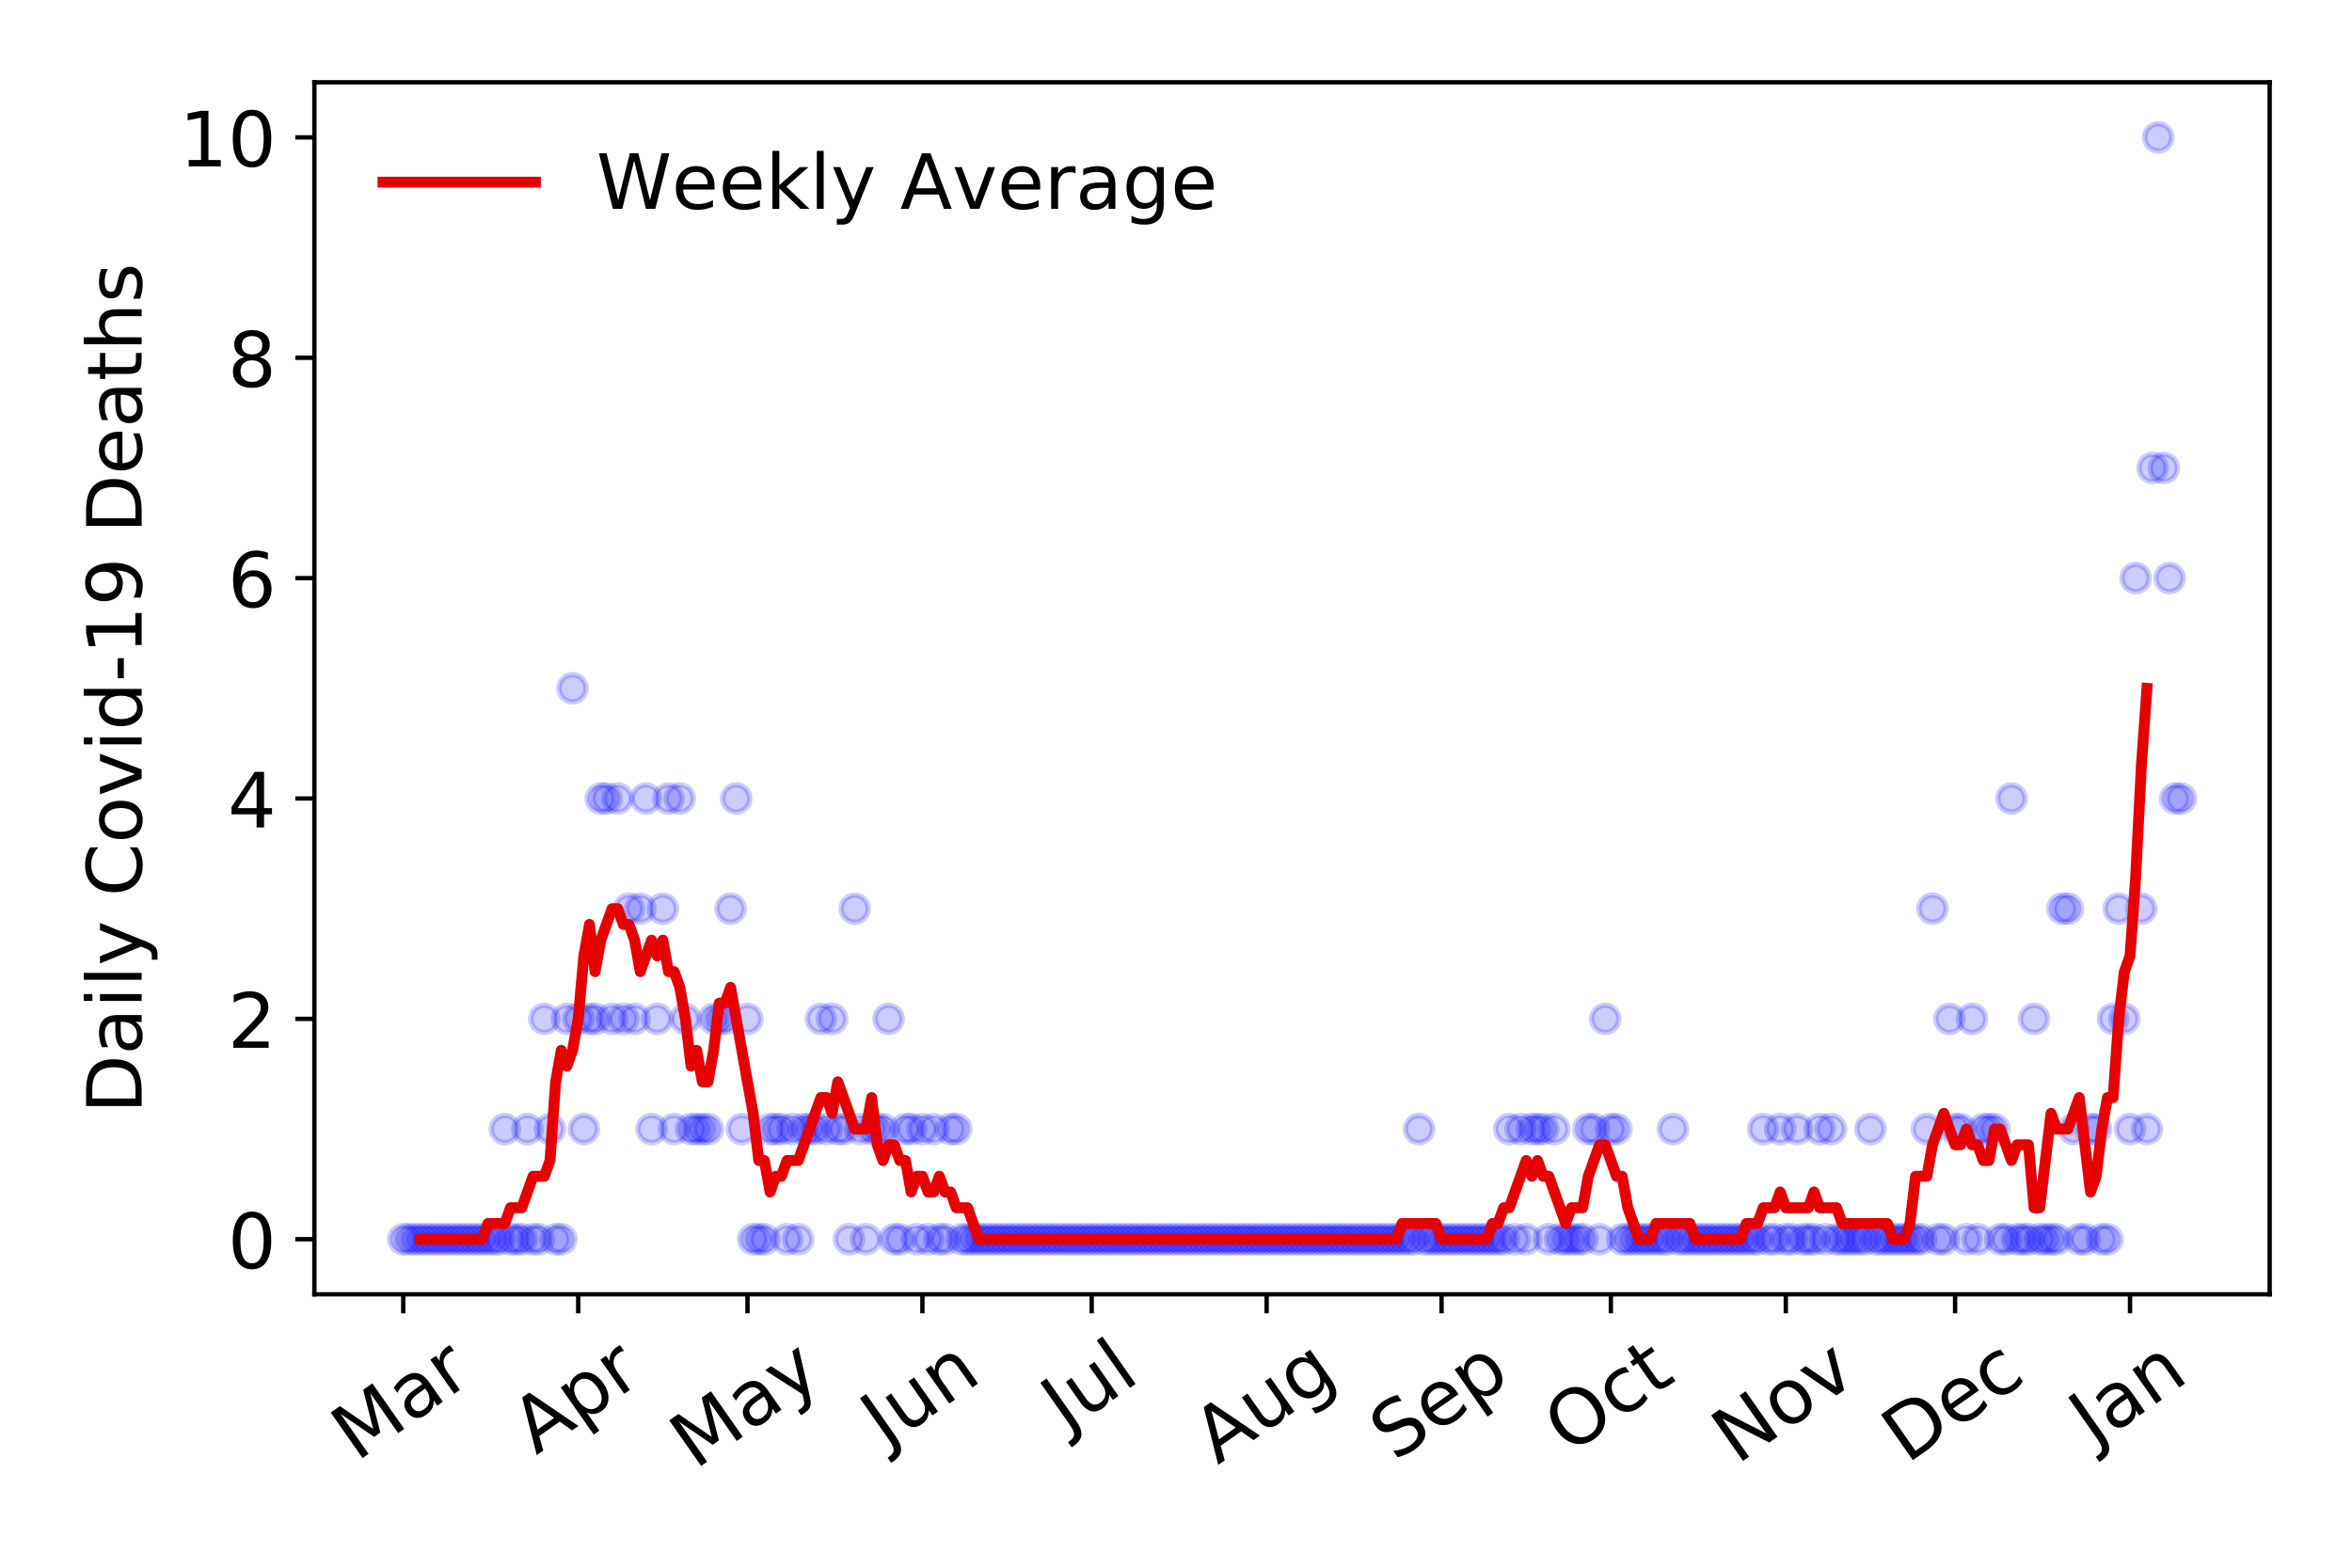 <?xml version="1.0" encoding="utf-8" standalone="no"?>
<!DOCTYPE svg PUBLIC "-//W3C//DTD SVG 1.1//EN"
  "http://www.w3.org/Graphics/SVG/1.1/DTD/svg11.dtd">
<!-- Created with matplotlib (https://matplotlib.org/) -->
<svg height="288pt" version="1.1" viewBox="0 0 432 288" width="432pt" xmlns="http://www.w3.org/2000/svg" xmlns:xlink="http://www.w3.org/1999/xlink">
 <defs>
  <style type="text/css">
*{stroke-linecap:butt;stroke-linejoin:round;}
  </style>
 </defs>
 <g id="figure_1">
  <g id="patch_1">
   <path d="M 0 288 
L 432 288 
L 432 0 
L 0 0 
z
" style="fill:#ffffff;"/>
  </g>
  <g id="axes_1">
   <g id="patch_2">
    <path d="M 57.745 237.778 
L 416.88 237.778 
L 416.88 15.12 
L 57.745 15.12 
z
" style="fill:#ffffff;"/>
   </g>
   <g id="matplotlib.axis_1">
    <g id="xtick_1">
     <g id="line2d_1">
      <defs>
       <path d="M 0 0 
L 0 3.5 
" id="m6cb4cba200" style="stroke:#000000;stroke-width:0.8;"/>
      </defs>
      <g>
       <use style="stroke:#000000;stroke-width:0.8;" x="74.069" xlink:href="#m6cb4cba200" y="237.778"/>
      </g>
     </g>
     <g id="text_1">
      <!-- Mar -->
      <defs>
       <path d="M 9.812 72.906 
L 24.516 72.906 
L 43.109 23.297 
L 61.812 72.906 
L 76.516 72.906 
L 76.516 0 
L 66.891 0 
L 66.891 64.016 
L 48.094 14.016 
L 38.188 14.016 
L 19.391 64.016 
L 19.391 0 
L 9.812 0 
z
" id="DejaVuSans-77"/>
       <path d="M 34.281 27.484 
Q 23.391 27.484 19.188 25 
Q 14.984 22.516 14.984 16.5 
Q 14.984 11.719 18.141 8.906 
Q 21.297 6.109 26.703 6.109 
Q 34.188 6.109 38.703 11.406 
Q 43.219 16.703 43.219 25.484 
L 43.219 27.484 
z
M 52.203 31.203 
L 52.203 0 
L 43.219 0 
L 43.219 8.297 
Q 40.141 3.328 35.547 0.953 
Q 30.953 -1.422 24.312 -1.422 
Q 15.922 -1.422 10.953 3.297 
Q 6 8.016 6 15.922 
Q 6 25.141 12.172 29.828 
Q 18.359 34.516 30.609 34.516 
L 43.219 34.516 
L 43.219 35.406 
Q 43.219 41.609 39.141 45 
Q 35.062 48.391 27.688 48.391 
Q 23 48.391 18.547 47.266 
Q 14.109 46.141 10.016 43.891 
L 10.016 52.203 
Q 14.938 54.109 19.578 55.047 
Q 24.219 56 28.609 56 
Q 40.484 56 46.344 49.844 
Q 52.203 43.703 52.203 31.203 
z
" id="DejaVuSans-97"/>
       <path d="M 41.109 46.297 
Q 39.594 47.172 37.812 47.578 
Q 36.031 48 33.891 48 
Q 26.266 48 22.188 43.047 
Q 18.109 38.094 18.109 28.812 
L 18.109 0 
L 9.078 0 
L 9.078 54.688 
L 18.109 54.688 
L 18.109 46.188 
Q 20.953 51.172 25.484 53.578 
Q 30.031 56 36.531 56 
Q 37.453 56 38.578 55.875 
Q 39.703 55.766 41.062 55.516 
z
" id="DejaVuSans-114"/>
      </defs>
      <g transform="translate(65.467 268.643)rotate(-35)scale(0.14 -0.14)">
       <use xlink:href="#DejaVuSans-77"/>
       <use x="86.279" xlink:href="#DejaVuSans-97"/>
       <use x="147.559" xlink:href="#DejaVuSans-114"/>
      </g>
     </g>
    </g>
    <g id="xtick_2">
     <g id="line2d_2">
      <g>
       <use style="stroke:#000000;stroke-width:0.8;" x="106.2" xlink:href="#m6cb4cba200" y="237.778"/>
      </g>
     </g>
     <g id="text_2">
      <!-- Apr -->
      <defs>
       <path d="M 34.188 63.188 
L 20.797 26.906 
L 47.609 26.906 
z
M 28.609 72.906 
L 39.797 72.906 
L 67.578 0 
L 57.328 0 
L 50.688 18.703 
L 17.828 18.703 
L 11.188 0 
L 0.781 0 
z
" id="DejaVuSans-65"/>
       <path d="M 18.109 8.203 
L 18.109 -20.797 
L 9.078 -20.797 
L 9.078 54.688 
L 18.109 54.688 
L 18.109 46.391 
Q 20.953 51.266 25.266 53.625 
Q 29.594 56 35.594 56 
Q 45.562 56 51.781 48.094 
Q 58.016 40.188 58.016 27.297 
Q 58.016 14.406 51.781 6.484 
Q 45.562 -1.422 35.594 -1.422 
Q 29.594 -1.422 25.266 0.953 
Q 20.953 3.328 18.109 8.203 
z
M 48.688 27.297 
Q 48.688 37.203 44.609 42.844 
Q 40.531 48.484 33.406 48.484 
Q 26.266 48.484 22.188 42.844 
Q 18.109 37.203 18.109 27.297 
Q 18.109 17.391 22.188 11.75 
Q 26.266 6.109 33.406 6.109 
Q 40.531 6.109 44.609 11.75 
Q 48.688 17.391 48.688 27.297 
z
" id="DejaVuSans-112"/>
      </defs>
      <g transform="translate(98.496 267.384)rotate(-35)scale(0.14 -0.14)">
       <use xlink:href="#DejaVuSans-65"/>
       <use x="68.408" xlink:href="#DejaVuSans-112"/>
       <use x="131.885" xlink:href="#DejaVuSans-114"/>
      </g>
     </g>
    </g>
    <g id="xtick_3">
     <g id="line2d_3">
      <g>
       <use style="stroke:#000000;stroke-width:0.8;" x="137.294" xlink:href="#m6cb4cba200" y="237.778"/>
      </g>
     </g>
     <g id="text_3">
      <!-- May -->
      <defs>
       <path d="M 32.172 -5.078 
Q 28.375 -14.844 24.75 -17.812 
Q 21.141 -20.797 15.094 -20.797 
L 7.906 -20.797 
L 7.906 -13.281 
L 13.188 -13.281 
Q 16.891 -13.281 18.938 -11.516 
Q 21 -9.766 23.484 -3.219 
L 25.094 0.875 
L 2.984 54.688 
L 12.5 54.688 
L 29.594 11.922 
L 46.688 54.688 
L 56.203 54.688 
z
" id="DejaVuSans-121"/>
      </defs>
      <g transform="translate(127.654 270.094)rotate(-35)scale(0.14 -0.14)">
       <use xlink:href="#DejaVuSans-77"/>
       <use x="86.279" xlink:href="#DejaVuSans-97"/>
       <use x="147.559" xlink:href="#DejaVuSans-121"/>
      </g>
     </g>
    </g>
    <g id="xtick_4">
     <g id="line2d_4">
      <g>
       <use style="stroke:#000000;stroke-width:0.8;" x="169.424" xlink:href="#m6cb4cba200" y="237.778"/>
      </g>
     </g>
     <g id="text_4">
      <!-- Jun -->
      <defs>
       <path d="M 9.812 72.906 
L 19.672 72.906 
L 19.672 5.078 
Q 19.672 -8.109 14.672 -14.062 
Q 9.672 -20.016 -1.422 -20.016 
L -5.172 -20.016 
L -5.172 -11.719 
L -2.094 -11.719 
Q 4.438 -11.719 7.125 -8.047 
Q 9.812 -4.391 9.812 5.078 
z
" id="DejaVuSans-74"/>
       <path d="M 8.5 21.578 
L 8.5 54.688 
L 17.484 54.688 
L 17.484 21.922 
Q 17.484 14.156 20.5 10.266 
Q 23.531 6.391 29.594 6.391 
Q 36.859 6.391 41.078 11.031 
Q 45.312 15.672 45.312 23.688 
L 45.312 54.688 
L 54.297 54.688 
L 54.297 0 
L 45.312 0 
L 45.312 8.406 
Q 42.047 3.422 37.719 1 
Q 33.406 -1.422 27.688 -1.422 
Q 18.266 -1.422 13.375 4.438 
Q 8.5 10.297 8.5 21.578 
z
M 31.109 56 
z
" id="DejaVuSans-117"/>
       <path d="M 54.891 33.016 
L 54.891 0 
L 45.906 0 
L 45.906 32.719 
Q 45.906 40.484 42.875 44.328 
Q 39.844 48.188 33.797 48.188 
Q 26.516 48.188 22.312 43.547 
Q 18.109 38.922 18.109 30.906 
L 18.109 0 
L 9.078 0 
L 9.078 54.688 
L 18.109 54.688 
L 18.109 46.188 
Q 21.344 51.125 25.703 53.562 
Q 30.078 56 35.797 56 
Q 45.219 56 50.047 50.172 
Q 54.891 44.344 54.891 33.016 
z
" id="DejaVuSans-110"/>
      </defs>
      <g transform="translate(162.68 266.039)rotate(-35)scale(0.14 -0.14)">
       <use xlink:href="#DejaVuSans-74"/>
       <use x="29.492" xlink:href="#DejaVuSans-117"/>
       <use x="92.871" xlink:href="#DejaVuSans-110"/>
      </g>
     </g>
    </g>
    <g id="xtick_5">
     <g id="line2d_5">
      <g>
       <use style="stroke:#000000;stroke-width:0.8;" x="200.518" xlink:href="#m6cb4cba200" y="237.778"/>
      </g>
     </g>
     <g id="text_5">
      <!-- Jul -->
      <defs>
       <path d="M 9.422 75.984 
L 18.406 75.984 
L 18.406 0 
L 9.422 0 
z
" id="DejaVuSans-108"/>
      </defs>
      <g transform="translate(195.815 263.181)rotate(-35)scale(0.14 -0.14)">
       <use xlink:href="#DejaVuSans-74"/>
       <use x="29.492" xlink:href="#DejaVuSans-117"/>
       <use x="92.871" xlink:href="#DejaVuSans-108"/>
      </g>
     </g>
    </g>
    <g id="xtick_6">
     <g id="line2d_6">
      <g>
       <use style="stroke:#000000;stroke-width:0.8;" x="232.648" xlink:href="#m6cb4cba200" y="237.778"/>
      </g>
     </g>
     <g id="text_6">
      <!-- Aug -->
      <defs>
       <path d="M 45.406 27.984 
Q 45.406 37.75 41.375 43.109 
Q 37.359 48.484 30.078 48.484 
Q 22.859 48.484 18.828 43.109 
Q 14.797 37.75 14.797 27.984 
Q 14.797 18.266 18.828 12.891 
Q 22.859 7.516 30.078 7.516 
Q 37.359 7.516 41.375 12.891 
Q 45.406 18.266 45.406 27.984 
z
M 54.391 6.781 
Q 54.391 -7.172 48.188 -13.984 
Q 42 -20.797 29.203 -20.797 
Q 24.469 -20.797 20.266 -20.094 
Q 16.062 -19.391 12.109 -17.922 
L 12.109 -9.188 
Q 16.062 -11.328 19.922 -12.344 
Q 23.781 -13.375 27.781 -13.375 
Q 36.625 -13.375 41.016 -8.766 
Q 45.406 -4.156 45.406 5.172 
L 45.406 9.625 
Q 42.625 4.781 38.281 2.391 
Q 33.938 0 27.875 0 
Q 17.828 0 11.672 7.656 
Q 5.516 15.328 5.516 27.984 
Q 5.516 40.672 11.672 48.328 
Q 17.828 56 27.875 56 
Q 33.938 56 38.281 53.609 
Q 42.625 51.219 45.406 46.391 
L 45.406 54.688 
L 54.391 54.688 
z
" id="DejaVuSans-103"/>
      </defs>
      <g transform="translate(223.668 269.172)rotate(-35)scale(0.14 -0.14)">
       <use xlink:href="#DejaVuSans-65"/>
       <use x="68.408" xlink:href="#DejaVuSans-117"/>
       <use x="131.787" xlink:href="#DejaVuSans-103"/>
      </g>
     </g>
    </g>
    <g id="xtick_7">
     <g id="line2d_7">
      <g>
       <use style="stroke:#000000;stroke-width:0.8;" x="264.779" xlink:href="#m6cb4cba200" y="237.778"/>
      </g>
     </g>
     <g id="text_7">
      <!-- Sep -->
      <defs>
       <path d="M 53.516 70.516 
L 53.516 60.891 
Q 47.906 63.578 42.922 64.891 
Q 37.938 66.219 33.297 66.219 
Q 25.25 66.219 20.875 63.094 
Q 16.5 59.969 16.5 54.203 
Q 16.5 49.359 19.406 46.891 
Q 22.312 44.438 30.422 42.922 
L 36.375 41.703 
Q 47.406 39.594 52.656 34.297 
Q 57.906 29 57.906 20.125 
Q 57.906 9.516 50.797 4.047 
Q 43.703 -1.422 29.984 -1.422 
Q 24.812 -1.422 18.969 -0.25 
Q 13.141 0.922 6.891 3.219 
L 6.891 13.375 
Q 12.891 10.016 18.656 8.297 
Q 24.422 6.594 29.984 6.594 
Q 38.422 6.594 43.016 9.906 
Q 47.609 13.234 47.609 19.391 
Q 47.609 24.75 44.312 27.781 
Q 41.016 30.812 33.5 32.328 
L 27.484 33.5 
Q 16.453 35.688 11.516 40.375 
Q 6.594 45.062 6.594 53.422 
Q 6.594 63.094 13.406 68.656 
Q 20.219 74.219 32.172 74.219 
Q 37.312 74.219 42.625 73.281 
Q 47.953 72.359 53.516 70.516 
z
" id="DejaVuSans-83"/>
       <path d="M 56.203 29.594 
L 56.203 25.203 
L 14.891 25.203 
Q 15.484 15.922 20.484 11.062 
Q 25.484 6.203 34.422 6.203 
Q 39.594 6.203 44.453 7.469 
Q 49.312 8.734 54.109 11.281 
L 54.109 2.781 
Q 49.266 0.734 44.188 -0.344 
Q 39.109 -1.422 33.891 -1.422 
Q 20.797 -1.422 13.156 6.188 
Q 5.516 13.812 5.516 26.812 
Q 5.516 40.234 12.766 48.109 
Q 20.016 56 32.328 56 
Q 43.359 56 49.781 48.891 
Q 56.203 41.797 56.203 29.594 
z
M 47.219 32.234 
Q 47.125 39.594 43.094 43.984 
Q 39.062 48.391 32.422 48.391 
Q 24.906 48.391 20.391 44.141 
Q 15.875 39.891 15.188 32.172 
z
" id="DejaVuSans-101"/>
      </defs>
      <g transform="translate(256.186 268.629)rotate(-35)scale(0.14 -0.14)">
       <use xlink:href="#DejaVuSans-83"/>
       <use x="63.477" xlink:href="#DejaVuSans-101"/>
       <use x="125" xlink:href="#DejaVuSans-112"/>
      </g>
     </g>
    </g>
    <g id="xtick_8">
     <g id="line2d_8">
      <g>
       <use style="stroke:#000000;stroke-width:0.8;" x="295.873" xlink:href="#m6cb4cba200" y="237.778"/>
      </g>
     </g>
     <g id="text_8">
      <!-- Oct -->
      <defs>
       <path d="M 39.406 66.219 
Q 28.656 66.219 22.328 58.203 
Q 16.016 50.203 16.016 36.375 
Q 16.016 22.609 22.328 14.594 
Q 28.656 6.594 39.406 6.594 
Q 50.141 6.594 56.422 14.594 
Q 62.703 22.609 62.703 36.375 
Q 62.703 50.203 56.422 58.203 
Q 50.141 66.219 39.406 66.219 
z
M 39.406 74.219 
Q 54.734 74.219 63.906 63.938 
Q 73.094 53.656 73.094 36.375 
Q 73.094 19.141 63.906 8.859 
Q 54.734 -1.422 39.406 -1.422 
Q 24.031 -1.422 14.812 8.828 
Q 5.609 19.094 5.609 36.375 
Q 5.609 53.656 14.812 63.938 
Q 24.031 74.219 39.406 74.219 
z
" id="DejaVuSans-79"/>
       <path d="M 48.781 52.594 
L 48.781 44.188 
Q 44.969 46.297 41.141 47.344 
Q 37.312 48.391 33.406 48.391 
Q 24.656 48.391 19.812 42.844 
Q 14.984 37.312 14.984 27.297 
Q 14.984 17.281 19.812 11.734 
Q 24.656 6.203 33.406 6.203 
Q 37.312 6.203 41.141 7.25 
Q 44.969 8.297 48.781 10.406 
L 48.781 2.094 
Q 45.016 0.344 40.984 -0.531 
Q 36.969 -1.422 32.422 -1.422 
Q 20.062 -1.422 12.781 6.344 
Q 5.516 14.109 5.516 27.297 
Q 5.516 40.672 12.859 48.328 
Q 20.219 56 33.016 56 
Q 37.156 56 41.109 55.141 
Q 45.062 54.297 48.781 52.594 
z
" id="DejaVuSans-99"/>
       <path d="M 18.312 70.219 
L 18.312 54.688 
L 36.812 54.688 
L 36.812 47.703 
L 18.312 47.703 
L 18.312 18.016 
Q 18.312 11.328 20.141 9.422 
Q 21.969 7.516 27.594 7.516 
L 36.812 7.516 
L 36.812 0 
L 27.594 0 
Q 17.188 0 13.234 3.875 
Q 9.281 7.766 9.281 18.016 
L 9.281 47.703 
L 2.688 47.703 
L 2.688 54.688 
L 9.281 54.688 
L 9.281 70.219 
z
" id="DejaVuSans-116"/>
      </defs>
      <g transform="translate(288.174 267.377)rotate(-35)scale(0.14 -0.14)">
       <use xlink:href="#DejaVuSans-79"/>
       <use x="78.711" xlink:href="#DejaVuSans-99"/>
       <use x="133.691" xlink:href="#DejaVuSans-116"/>
      </g>
     </g>
    </g>
    <g id="xtick_9">
     <g id="line2d_9">
      <g>
       <use style="stroke:#000000;stroke-width:0.8;" x="328.003" xlink:href="#m6cb4cba200" y="237.778"/>
      </g>
     </g>
     <g id="text_9">
      <!-- Nov -->
      <defs>
       <path d="M 9.812 72.906 
L 23.094 72.906 
L 55.422 11.922 
L 55.422 72.906 
L 64.984 72.906 
L 64.984 0 
L 51.703 0 
L 19.391 60.984 
L 19.391 0 
L 9.812 0 
z
" id="DejaVuSans-78"/>
       <path d="M 30.609 48.391 
Q 23.391 48.391 19.188 42.75 
Q 14.984 37.109 14.984 27.297 
Q 14.984 17.484 19.156 11.844 
Q 23.344 6.203 30.609 6.203 
Q 37.797 6.203 41.984 11.859 
Q 46.188 17.531 46.188 27.297 
Q 46.188 37.016 41.984 42.703 
Q 37.797 48.391 30.609 48.391 
z
M 30.609 56 
Q 42.328 56 49.016 48.375 
Q 55.719 40.766 55.719 27.297 
Q 55.719 13.875 49.016 6.219 
Q 42.328 -1.422 30.609 -1.422 
Q 18.844 -1.422 12.172 6.219 
Q 5.516 13.875 5.516 27.297 
Q 5.516 40.766 12.172 48.375 
Q 18.844 56 30.609 56 
z
" id="DejaVuSans-111"/>
       <path d="M 2.984 54.688 
L 12.5 54.688 
L 29.594 8.797 
L 46.688 54.688 
L 56.203 54.688 
L 35.688 0 
L 23.484 0 
z
" id="DejaVuSans-118"/>
      </defs>
      <g transform="translate(319.027 269.166)rotate(-35)scale(0.14 -0.14)">
       <use xlink:href="#DejaVuSans-78"/>
       <use x="74.805" xlink:href="#DejaVuSans-111"/>
       <use x="135.986" xlink:href="#DejaVuSans-118"/>
      </g>
     </g>
    </g>
    <g id="xtick_10">
     <g id="line2d_10">
      <g>
       <use style="stroke:#000000;stroke-width:0.8;" x="359.097" xlink:href="#m6cb4cba200" y="237.778"/>
      </g>
     </g>
     <g id="text_10">
      <!-- Dec -->
      <defs>
       <path d="M 19.672 64.797 
L 19.672 8.109 
L 31.594 8.109 
Q 46.688 8.109 53.688 14.938 
Q 60.688 21.781 60.688 36.531 
Q 60.688 51.172 53.688 57.984 
Q 46.688 64.797 31.594 64.797 
z
M 9.812 72.906 
L 30.078 72.906 
Q 51.266 72.906 61.172 64.094 
Q 71.094 55.281 71.094 36.531 
Q 71.094 17.672 61.125 8.828 
Q 51.172 0 30.078 0 
L 9.812 0 
z
" id="DejaVuSans-68"/>
      </defs>
      <g transform="translate(350.217 269.032)rotate(-35)scale(0.14 -0.14)">
       <use xlink:href="#DejaVuSans-68"/>
       <use x="77.002" xlink:href="#DejaVuSans-101"/>
       <use x="138.525" xlink:href="#DejaVuSans-99"/>
      </g>
     </g>
    </g>
    <g id="xtick_11">
     <g id="line2d_11">
      <g>
       <use style="stroke:#000000;stroke-width:0.8;" x="391.228" xlink:href="#m6cb4cba200" y="237.778"/>
      </g>
     </g>
     <g id="text_11">
      <!-- Jan -->
      <g transform="translate(384.604 265.871)rotate(-35)scale(0.14 -0.14)">
       <use xlink:href="#DejaVuSans-74"/>
       <use x="29.492" xlink:href="#DejaVuSans-97"/>
       <use x="90.771" xlink:href="#DejaVuSans-110"/>
      </g>
     </g>
    </g>
   </g>
   <g id="matplotlib.axis_2">
    <g id="ytick_1">
     <g id="line2d_12">
      <defs>
       <path d="M 0 0 
L -3.5 0 
" id="m660a870c24" style="stroke:#000000;stroke-width:0.8;"/>
      </defs>
      <g>
       <use style="stroke:#000000;stroke-width:0.8;" x="57.745" xlink:href="#m660a870c24" y="227.657"/>
      </g>
     </g>
     <g id="text_12">
      <!-- 0 -->
      <defs>
       <path d="M 31.781 66.406 
Q 24.172 66.406 20.328 58.906 
Q 16.5 51.422 16.5 36.375 
Q 16.5 21.391 20.328 13.891 
Q 24.172 6.391 31.781 6.391 
Q 39.453 6.391 43.281 13.891 
Q 47.125 21.391 47.125 36.375 
Q 47.125 51.422 43.281 58.906 
Q 39.453 66.406 31.781 66.406 
z
M 31.781 74.219 
Q 44.047 74.219 50.516 64.516 
Q 56.984 54.828 56.984 36.375 
Q 56.984 17.969 50.516 8.266 
Q 44.047 -1.422 31.781 -1.422 
Q 19.531 -1.422 13.062 8.266 
Q 6.594 17.969 6.594 36.375 
Q 6.594 54.828 13.062 64.516 
Q 19.531 74.219 31.781 74.219 
z
" id="DejaVuSans-48"/>
      </defs>
      <g transform="translate(41.837 232.976)scale(0.14 -0.14)">
       <use xlink:href="#DejaVuSans-48"/>
      </g>
     </g>
    </g>
    <g id="ytick_2">
     <g id="line2d_13">
      <g>
       <use style="stroke:#000000;stroke-width:0.8;" x="57.745" xlink:href="#m660a870c24" y="187.174"/>
      </g>
     </g>
     <g id="text_13">
      <!-- 2 -->
      <defs>
       <path d="M 19.188 8.297 
L 53.609 8.297 
L 53.609 0 
L 7.328 0 
L 7.328 8.297 
Q 12.938 14.109 22.625 23.891 
Q 32.328 33.688 34.812 36.531 
Q 39.547 41.844 41.422 45.531 
Q 43.312 49.219 43.312 52.781 
Q 43.312 58.594 39.234 62.25 
Q 35.156 65.922 28.609 65.922 
Q 23.969 65.922 18.812 64.312 
Q 13.672 62.703 7.812 59.422 
L 7.812 69.391 
Q 13.766 71.781 18.938 73 
Q 24.125 74.219 28.422 74.219 
Q 39.75 74.219 46.484 68.547 
Q 53.219 62.891 53.219 53.422 
Q 53.219 48.922 51.531 44.891 
Q 49.859 40.875 45.406 35.406 
Q 44.188 33.984 37.641 27.219 
Q 31.109 20.453 19.188 8.297 
z
" id="DejaVuSans-50"/>
      </defs>
      <g transform="translate(41.837 192.493)scale(0.14 -0.14)">
       <use xlink:href="#DejaVuSans-50"/>
      </g>
     </g>
    </g>
    <g id="ytick_3">
     <g id="line2d_14">
      <g>
       <use style="stroke:#000000;stroke-width:0.8;" x="57.745" xlink:href="#m660a870c24" y="146.691"/>
      </g>
     </g>
     <g id="text_14">
      <!-- 4 -->
      <defs>
       <path d="M 37.797 64.312 
L 12.891 25.391 
L 37.797 25.391 
z
M 35.203 72.906 
L 47.609 72.906 
L 47.609 25.391 
L 58.016 25.391 
L 58.016 17.188 
L 47.609 17.188 
L 47.609 0 
L 37.797 0 
L 37.797 17.188 
L 4.891 17.188 
L 4.891 26.703 
z
" id="DejaVuSans-52"/>
      </defs>
      <g transform="translate(41.837 152.01)scale(0.14 -0.14)">
       <use xlink:href="#DejaVuSans-52"/>
      </g>
     </g>
    </g>
    <g id="ytick_4">
     <g id="line2d_15">
      <g>
       <use style="stroke:#000000;stroke-width:0.8;" x="57.745" xlink:href="#m660a870c24" y="106.207"/>
      </g>
     </g>
     <g id="text_15">
      <!-- 6 -->
      <defs>
       <path d="M 33.016 40.375 
Q 26.375 40.375 22.484 35.828 
Q 18.609 31.297 18.609 23.391 
Q 18.609 15.531 22.484 10.953 
Q 26.375 6.391 33.016 6.391 
Q 39.656 6.391 43.531 10.953 
Q 47.406 15.531 47.406 23.391 
Q 47.406 31.297 43.531 35.828 
Q 39.656 40.375 33.016 40.375 
z
M 52.594 71.297 
L 52.594 62.312 
Q 48.875 64.062 45.094 64.984 
Q 41.312 65.922 37.594 65.922 
Q 27.828 65.922 22.672 59.328 
Q 17.531 52.734 16.797 39.406 
Q 19.672 43.656 24.016 45.922 
Q 28.375 48.188 33.594 48.188 
Q 44.578 48.188 50.953 41.516 
Q 57.328 34.859 57.328 23.391 
Q 57.328 12.156 50.688 5.359 
Q 44.047 -1.422 33.016 -1.422 
Q 20.359 -1.422 13.672 8.266 
Q 6.984 17.969 6.984 36.375 
Q 6.984 53.656 15.188 63.938 
Q 23.391 74.219 37.203 74.219 
Q 40.922 74.219 44.703 73.484 
Q 48.484 72.75 52.594 71.297 
z
" id="DejaVuSans-54"/>
      </defs>
      <g transform="translate(41.837 111.526)scale(0.14 -0.14)">
       <use xlink:href="#DejaVuSans-54"/>
      </g>
     </g>
    </g>
    <g id="ytick_5">
     <g id="line2d_16">
      <g>
       <use style="stroke:#000000;stroke-width:0.8;" x="57.745" xlink:href="#m660a870c24" y="65.724"/>
      </g>
     </g>
     <g id="text_16">
      <!-- 8 -->
      <defs>
       <path d="M 31.781 34.625 
Q 24.75 34.625 20.719 30.859 
Q 16.703 27.094 16.703 20.516 
Q 16.703 13.922 20.719 10.156 
Q 24.75 6.391 31.781 6.391 
Q 38.812 6.391 42.859 10.172 
Q 46.922 13.969 46.922 20.516 
Q 46.922 27.094 42.891 30.859 
Q 38.875 34.625 31.781 34.625 
z
M 21.922 38.812 
Q 15.578 40.375 12.031 44.719 
Q 8.5 49.078 8.5 55.328 
Q 8.5 64.062 14.719 69.141 
Q 20.953 74.219 31.781 74.219 
Q 42.672 74.219 48.875 69.141 
Q 55.078 64.062 55.078 55.328 
Q 55.078 49.078 51.531 44.719 
Q 48 40.375 41.703 38.812 
Q 48.828 37.156 52.797 32.312 
Q 56.781 27.484 56.781 20.516 
Q 56.781 9.906 50.312 4.234 
Q 43.844 -1.422 31.781 -1.422 
Q 19.734 -1.422 13.25 4.234 
Q 6.781 9.906 6.781 20.516 
Q 6.781 27.484 10.781 32.312 
Q 14.797 37.156 21.922 38.812 
z
M 18.312 54.391 
Q 18.312 48.734 21.844 45.562 
Q 25.391 42.391 31.781 42.391 
Q 38.141 42.391 41.719 45.562 
Q 45.312 48.734 45.312 54.391 
Q 45.312 60.062 41.719 63.234 
Q 38.141 66.406 31.781 66.406 
Q 25.391 66.406 21.844 63.234 
Q 18.312 60.062 18.312 54.391 
z
" id="DejaVuSans-56"/>
      </defs>
      <g transform="translate(41.837 71.043)scale(0.14 -0.14)">
       <use xlink:href="#DejaVuSans-56"/>
      </g>
     </g>
    </g>
    <g id="ytick_6">
     <g id="line2d_17">
      <g>
       <use style="stroke:#000000;stroke-width:0.8;" x="57.745" xlink:href="#m660a870c24" y="25.241"/>
      </g>
     </g>
     <g id="text_17">
      <!-- 10 -->
      <defs>
       <path d="M 12.406 8.297 
L 28.516 8.297 
L 28.516 63.922 
L 10.984 60.406 
L 10.984 69.391 
L 28.422 72.906 
L 38.281 72.906 
L 38.281 8.297 
L 54.391 8.297 
L 54.391 0 
L 12.406 0 
z
" id="DejaVuSans-49"/>
      </defs>
      <g transform="translate(32.93 30.56)scale(0.14 -0.14)">
       <use xlink:href="#DejaVuSans-49"/>
       <use x="63.623" xlink:href="#DejaVuSans-48"/>
      </g>
     </g>
    </g>
    <g id="text_18">
     <!-- Daily Covid-19 Deaths -->
     <defs>
      <path d="M 9.422 54.688 
L 18.406 54.688 
L 18.406 0 
L 9.422 0 
z
M 9.422 75.984 
L 18.406 75.984 
L 18.406 64.594 
L 9.422 64.594 
z
" id="DejaVuSans-105"/>
      <path id="DejaVuSans-32"/>
      <path d="M 64.406 67.281 
L 64.406 56.891 
Q 59.422 61.531 53.781 63.812 
Q 48.141 66.109 41.797 66.109 
Q 29.297 66.109 22.656 58.469 
Q 16.016 50.828 16.016 36.375 
Q 16.016 21.969 22.656 14.328 
Q 29.297 6.688 41.797 6.688 
Q 48.141 6.688 53.781 8.984 
Q 59.422 11.281 64.406 15.922 
L 64.406 5.609 
Q 59.234 2.094 53.438 0.328 
Q 47.656 -1.422 41.219 -1.422 
Q 24.656 -1.422 15.125 8.703 
Q 5.609 18.844 5.609 36.375 
Q 5.609 53.953 15.125 64.078 
Q 24.656 74.219 41.219 74.219 
Q 47.75 74.219 53.531 72.484 
Q 59.328 70.75 64.406 67.281 
z
" id="DejaVuSans-67"/>
      <path d="M 45.406 46.391 
L 45.406 75.984 
L 54.391 75.984 
L 54.391 0 
L 45.406 0 
L 45.406 8.203 
Q 42.578 3.328 38.25 0.953 
Q 33.938 -1.422 27.875 -1.422 
Q 17.969 -1.422 11.734 6.484 
Q 5.516 14.406 5.516 27.297 
Q 5.516 40.188 11.734 48.094 
Q 17.969 56 27.875 56 
Q 33.938 56 38.25 53.625 
Q 42.578 51.266 45.406 46.391 
z
M 14.797 27.297 
Q 14.797 17.391 18.875 11.75 
Q 22.953 6.109 30.078 6.109 
Q 37.203 6.109 41.297 11.75 
Q 45.406 17.391 45.406 27.297 
Q 45.406 37.203 41.297 42.844 
Q 37.203 48.484 30.078 48.484 
Q 22.953 48.484 18.875 42.844 
Q 14.797 37.203 14.797 27.297 
z
" id="DejaVuSans-100"/>
      <path d="M 4.891 31.391 
L 31.203 31.391 
L 31.203 23.391 
L 4.891 23.391 
z
" id="DejaVuSans-45"/>
      <path d="M 10.984 1.516 
L 10.984 10.5 
Q 14.703 8.734 18.5 7.812 
Q 22.312 6.891 25.984 6.891 
Q 35.75 6.891 40.891 13.453 
Q 46.047 20.016 46.781 33.406 
Q 43.953 29.203 39.594 26.953 
Q 35.25 24.703 29.984 24.703 
Q 19.047 24.703 12.672 31.312 
Q 6.297 37.938 6.297 49.422 
Q 6.297 60.641 12.938 67.422 
Q 19.578 74.219 30.609 74.219 
Q 43.266 74.219 49.922 64.516 
Q 56.594 54.828 56.594 36.375 
Q 56.594 19.141 48.406 8.859 
Q 40.234 -1.422 26.422 -1.422 
Q 22.703 -1.422 18.891 -0.688 
Q 15.094 0.047 10.984 1.516 
z
M 30.609 32.422 
Q 37.25 32.422 41.125 36.953 
Q 45.016 41.5 45.016 49.422 
Q 45.016 57.281 41.125 61.844 
Q 37.25 66.406 30.609 66.406 
Q 23.969 66.406 20.094 61.844 
Q 16.219 57.281 16.219 49.422 
Q 16.219 41.5 20.094 36.953 
Q 23.969 32.422 30.609 32.422 
z
" id="DejaVuSans-57"/>
      <path d="M 54.891 33.016 
L 54.891 0 
L 45.906 0 
L 45.906 32.719 
Q 45.906 40.484 42.875 44.328 
Q 39.844 48.188 33.797 48.188 
Q 26.516 48.188 22.312 43.547 
Q 18.109 38.922 18.109 30.906 
L 18.109 0 
L 9.078 0 
L 9.078 75.984 
L 18.109 75.984 
L 18.109 46.188 
Q 21.344 51.125 25.703 53.562 
Q 30.078 56 35.797 56 
Q 45.219 56 50.047 50.172 
Q 54.891 44.344 54.891 33.016 
z
" id="DejaVuSans-104"/>
      <path d="M 44.281 53.078 
L 44.281 44.578 
Q 40.484 46.531 36.375 47.5 
Q 32.281 48.484 27.875 48.484 
Q 21.188 48.484 17.844 46.438 
Q 14.5 44.391 14.5 40.281 
Q 14.5 37.156 16.891 35.375 
Q 19.281 33.594 26.516 31.984 
L 29.594 31.297 
Q 39.156 29.25 43.188 25.516 
Q 47.219 21.781 47.219 15.094 
Q 47.219 7.469 41.188 3.016 
Q 35.156 -1.422 24.609 -1.422 
Q 20.219 -1.422 15.453 -0.562 
Q 10.688 0.297 5.422 2 
L 5.422 11.281 
Q 10.406 8.688 15.234 7.391 
Q 20.062 6.109 24.812 6.109 
Q 31.156 6.109 34.562 8.281 
Q 37.984 10.453 37.984 14.406 
Q 37.984 18.062 35.516 20.016 
Q 33.062 21.969 24.703 23.781 
L 21.578 24.516 
Q 13.234 26.266 9.516 29.906 
Q 5.812 33.547 5.812 39.891 
Q 5.812 47.609 11.281 51.797 
Q 16.75 56 26.812 56 
Q 31.781 56 36.172 55.266 
Q 40.578 54.547 44.281 53.078 
z
" id="DejaVuSans-115"/>
     </defs>
     <g transform="translate(26.018 204.56)rotate(-90)scale(0.14 -0.14)">
      <use xlink:href="#DejaVuSans-68"/>
      <use x="77.002" xlink:href="#DejaVuSans-97"/>
      <use x="138.281" xlink:href="#DejaVuSans-105"/>
      <use x="166.064" xlink:href="#DejaVuSans-108"/>
      <use x="193.848" xlink:href="#DejaVuSans-121"/>
      <use x="253.027" xlink:href="#DejaVuSans-32"/>
      <use x="284.814" xlink:href="#DejaVuSans-67"/>
      <use x="354.639" xlink:href="#DejaVuSans-111"/>
      <use x="415.82" xlink:href="#DejaVuSans-118"/>
      <use x="475" xlink:href="#DejaVuSans-105"/>
      <use x="502.783" xlink:href="#DejaVuSans-100"/>
      <use x="566.26" xlink:href="#DejaVuSans-45"/>
      <use x="602.344" xlink:href="#DejaVuSans-49"/>
      <use x="665.967" xlink:href="#DejaVuSans-57"/>
      <use x="729.59" xlink:href="#DejaVuSans-32"/>
      <use x="761.377" xlink:href="#DejaVuSans-68"/>
      <use x="838.379" xlink:href="#DejaVuSans-101"/>
      <use x="899.902" xlink:href="#DejaVuSans-97"/>
      <use x="961.182" xlink:href="#DejaVuSans-116"/>
      <use x="1000.391" xlink:href="#DejaVuSans-104"/>
      <use x="1063.77" xlink:href="#DejaVuSans-115"/>
     </g>
    </g>
   </g>
   <g id="line2d_18">
    <defs>
     <path d="M 0 2.5 
C 0.663 2.5 1.299 2.237 1.768 1.768 
C 2.237 1.299 2.5 0.663 2.5 0 
C 2.5 -0.663 2.237 -1.299 1.768 -1.768 
C 1.299 -2.237 0.663 -2.5 0 -2.5 
C -0.663 -2.5 -1.299 -2.237 -1.768 -1.768 
C -2.237 -1.299 -2.5 -0.663 -2.5 0 
C -2.5 0.663 -2.237 1.299 -1.768 1.768 
C -1.299 2.237 -0.663 2.5 0 2.5 
z
" id="mdae4c4c776" style="stroke:#0000ff;stroke-opacity:0.2;"/>
    </defs>
    <g clip-path="url(#p16a44f2410)">
     <use style="fill:#0000ff;fill-opacity:0.2;stroke:#0000ff;stroke-opacity:0.2;" x="74.069" xlink:href="#mdae4c4c776" y="227.657"/>
     <use style="fill:#0000ff;fill-opacity:0.2;stroke:#0000ff;stroke-opacity:0.2;" x="75.106" xlink:href="#mdae4c4c776" y="227.657"/>
     <use style="fill:#0000ff;fill-opacity:0.2;stroke:#0000ff;stroke-opacity:0.2;" x="76.142" xlink:href="#mdae4c4c776" y="227.657"/>
     <use style="fill:#0000ff;fill-opacity:0.2;stroke:#0000ff;stroke-opacity:0.2;" x="77.179" xlink:href="#mdae4c4c776" y="227.657"/>
     <use style="fill:#0000ff;fill-opacity:0.2;stroke:#0000ff;stroke-opacity:0.2;" x="78.215" xlink:href="#mdae4c4c776" y="227.657"/>
     <use style="fill:#0000ff;fill-opacity:0.2;stroke:#0000ff;stroke-opacity:0.2;" x="79.252" xlink:href="#mdae4c4c776" y="227.657"/>
     <use style="fill:#0000ff;fill-opacity:0.2;stroke:#0000ff;stroke-opacity:0.2;" x="80.288" xlink:href="#mdae4c4c776" y="227.657"/>
     <use style="fill:#0000ff;fill-opacity:0.2;stroke:#0000ff;stroke-opacity:0.2;" x="81.325" xlink:href="#mdae4c4c776" y="227.657"/>
     <use style="fill:#0000ff;fill-opacity:0.2;stroke:#0000ff;stroke-opacity:0.2;" x="82.361" xlink:href="#mdae4c4c776" y="227.657"/>
     <use style="fill:#0000ff;fill-opacity:0.2;stroke:#0000ff;stroke-opacity:0.2;" x="83.397" xlink:href="#mdae4c4c776" y="227.657"/>
     <use style="fill:#0000ff;fill-opacity:0.2;stroke:#0000ff;stroke-opacity:0.2;" x="84.434" xlink:href="#mdae4c4c776" y="227.657"/>
     <use style="fill:#0000ff;fill-opacity:0.2;stroke:#0000ff;stroke-opacity:0.2;" x="85.47" xlink:href="#mdae4c4c776" y="227.657"/>
     <use style="fill:#0000ff;fill-opacity:0.2;stroke:#0000ff;stroke-opacity:0.2;" x="86.507" xlink:href="#mdae4c4c776" y="227.657"/>
     <use style="fill:#0000ff;fill-opacity:0.2;stroke:#0000ff;stroke-opacity:0.2;" x="87.543" xlink:href="#mdae4c4c776" y="227.657"/>
     <use style="fill:#0000ff;fill-opacity:0.2;stroke:#0000ff;stroke-opacity:0.2;" x="88.58" xlink:href="#mdae4c4c776" y="227.657"/>
     <use style="fill:#0000ff;fill-opacity:0.2;stroke:#0000ff;stroke-opacity:0.2;" x="89.616" xlink:href="#mdae4c4c776" y="227.657"/>
     <use style="fill:#0000ff;fill-opacity:0.2;stroke:#0000ff;stroke-opacity:0.2;" x="90.653" xlink:href="#mdae4c4c776" y="227.657"/>
     <use style="fill:#0000ff;fill-opacity:0.2;stroke:#0000ff;stroke-opacity:0.2;" x="91.689" xlink:href="#mdae4c4c776" y="227.657"/>
     <use style="fill:#0000ff;fill-opacity:0.2;stroke:#0000ff;stroke-opacity:0.2;" x="92.726" xlink:href="#mdae4c4c776" y="207.416"/>
     <use style="fill:#0000ff;fill-opacity:0.2;stroke:#0000ff;stroke-opacity:0.2;" x="93.762" xlink:href="#mdae4c4c776" y="227.657"/>
     <use style="fill:#0000ff;fill-opacity:0.2;stroke:#0000ff;stroke-opacity:0.2;" x="94.799" xlink:href="#mdae4c4c776" y="227.657"/>
     <use style="fill:#0000ff;fill-opacity:0.2;stroke:#0000ff;stroke-opacity:0.2;" x="95.835" xlink:href="#mdae4c4c776" y="227.657"/>
     <use style="fill:#0000ff;fill-opacity:0.2;stroke:#0000ff;stroke-opacity:0.2;" x="96.872" xlink:href="#mdae4c4c776" y="207.416"/>
     <use style="fill:#0000ff;fill-opacity:0.2;stroke:#0000ff;stroke-opacity:0.2;" x="97.908" xlink:href="#mdae4c4c776" y="227.657"/>
     <use style="fill:#0000ff;fill-opacity:0.2;stroke:#0000ff;stroke-opacity:0.2;" x="98.944" xlink:href="#mdae4c4c776" y="227.657"/>
     <use style="fill:#0000ff;fill-opacity:0.2;stroke:#0000ff;stroke-opacity:0.2;" x="99.981" xlink:href="#mdae4c4c776" y="187.174"/>
     <use style="fill:#0000ff;fill-opacity:0.2;stroke:#0000ff;stroke-opacity:0.2;" x="101.017" xlink:href="#mdae4c4c776" y="207.416"/>
     <use style="fill:#0000ff;fill-opacity:0.2;stroke:#0000ff;stroke-opacity:0.2;" x="102.054" xlink:href="#mdae4c4c776" y="227.657"/>
     <use style="fill:#0000ff;fill-opacity:0.2;stroke:#0000ff;stroke-opacity:0.2;" x="103.09" xlink:href="#mdae4c4c776" y="227.657"/>
     <use style="fill:#0000ff;fill-opacity:0.2;stroke:#0000ff;stroke-opacity:0.2;" x="104.127" xlink:href="#mdae4c4c776" y="187.174"/>
     <use style="fill:#0000ff;fill-opacity:0.2;stroke:#0000ff;stroke-opacity:0.2;" x="105.163" xlink:href="#mdae4c4c776" y="126.449"/>
     <use style="fill:#0000ff;fill-opacity:0.2;stroke:#0000ff;stroke-opacity:0.2;" x="106.2" xlink:href="#mdae4c4c776" y="187.174"/>
     <use style="fill:#0000ff;fill-opacity:0.2;stroke:#0000ff;stroke-opacity:0.2;" x="107.236" xlink:href="#mdae4c4c776" y="207.416"/>
     <use style="fill:#0000ff;fill-opacity:0.2;stroke:#0000ff;stroke-opacity:0.2;" x="108.273" xlink:href="#mdae4c4c776" y="187.174"/>
     <use style="fill:#0000ff;fill-opacity:0.2;stroke:#0000ff;stroke-opacity:0.2;" x="109.309" xlink:href="#mdae4c4c776" y="187.174"/>
     <use style="fill:#0000ff;fill-opacity:0.2;stroke:#0000ff;stroke-opacity:0.2;" x="110.346" xlink:href="#mdae4c4c776" y="146.691"/>
     <use style="fill:#0000ff;fill-opacity:0.2;stroke:#0000ff;stroke-opacity:0.2;" x="111.382" xlink:href="#mdae4c4c776" y="146.691"/>
     <use style="fill:#0000ff;fill-opacity:0.2;stroke:#0000ff;stroke-opacity:0.2;" x="112.419" xlink:href="#mdae4c4c776" y="187.174"/>
     <use style="fill:#0000ff;fill-opacity:0.2;stroke:#0000ff;stroke-opacity:0.2;" x="113.455" xlink:href="#mdae4c4c776" y="146.691"/>
     <use style="fill:#0000ff;fill-opacity:0.2;stroke:#0000ff;stroke-opacity:0.2;" x="114.491" xlink:href="#mdae4c4c776" y="187.174"/>
     <use style="fill:#0000ff;fill-opacity:0.2;stroke:#0000ff;stroke-opacity:0.2;" x="115.528" xlink:href="#mdae4c4c776" y="166.932"/>
     <use style="fill:#0000ff;fill-opacity:0.2;stroke:#0000ff;stroke-opacity:0.2;" x="116.564" xlink:href="#mdae4c4c776" y="187.174"/>
     <use style="fill:#0000ff;fill-opacity:0.2;stroke:#0000ff;stroke-opacity:0.2;" x="117.601" xlink:href="#mdae4c4c776" y="166.932"/>
     <use style="fill:#0000ff;fill-opacity:0.2;stroke:#0000ff;stroke-opacity:0.2;" x="118.637" xlink:href="#mdae4c4c776" y="146.691"/>
     <use style="fill:#0000ff;fill-opacity:0.2;stroke:#0000ff;stroke-opacity:0.2;" x="119.674" xlink:href="#mdae4c4c776" y="207.416"/>
     <use style="fill:#0000ff;fill-opacity:0.2;stroke:#0000ff;stroke-opacity:0.2;" x="120.71" xlink:href="#mdae4c4c776" y="187.174"/>
     <use style="fill:#0000ff;fill-opacity:0.2;stroke:#0000ff;stroke-opacity:0.2;" x="121.747" xlink:href="#mdae4c4c776" y="166.932"/>
     <use style="fill:#0000ff;fill-opacity:0.2;stroke:#0000ff;stroke-opacity:0.2;" x="122.783" xlink:href="#mdae4c4c776" y="146.691"/>
     <use style="fill:#0000ff;fill-opacity:0.2;stroke:#0000ff;stroke-opacity:0.2;" x="123.82" xlink:href="#mdae4c4c776" y="207.416"/>
     <use style="fill:#0000ff;fill-opacity:0.2;stroke:#0000ff;stroke-opacity:0.2;" x="124.856" xlink:href="#mdae4c4c776" y="146.691"/>
     <use style="fill:#0000ff;fill-opacity:0.2;stroke:#0000ff;stroke-opacity:0.2;" x="125.893" xlink:href="#mdae4c4c776" y="187.174"/>
     <use style="fill:#0000ff;fill-opacity:0.2;stroke:#0000ff;stroke-opacity:0.2;" x="126.929" xlink:href="#mdae4c4c776" y="207.416"/>
     <use style="fill:#0000ff;fill-opacity:0.2;stroke:#0000ff;stroke-opacity:0.2;" x="127.965" xlink:href="#mdae4c4c776" y="207.416"/>
     <use style="fill:#0000ff;fill-opacity:0.2;stroke:#0000ff;stroke-opacity:0.2;" x="129.002" xlink:href="#mdae4c4c776" y="207.416"/>
     <use style="fill:#0000ff;fill-opacity:0.2;stroke:#0000ff;stroke-opacity:0.2;" x="130.038" xlink:href="#mdae4c4c776" y="207.416"/>
     <use style="fill:#0000ff;fill-opacity:0.2;stroke:#0000ff;stroke-opacity:0.2;" x="131.075" xlink:href="#mdae4c4c776" y="187.174"/>
     <use style="fill:#0000ff;fill-opacity:0.2;stroke:#0000ff;stroke-opacity:0.2;" x="132.111" xlink:href="#mdae4c4c776" y="187.174"/>
     <use style="fill:#0000ff;fill-opacity:0.2;stroke:#0000ff;stroke-opacity:0.2;" x="133.148" xlink:href="#mdae4c4c776" y="187.174"/>
     <use style="fill:#0000ff;fill-opacity:0.2;stroke:#0000ff;stroke-opacity:0.2;" x="134.184" xlink:href="#mdae4c4c776" y="166.932"/>
     <use style="fill:#0000ff;fill-opacity:0.2;stroke:#0000ff;stroke-opacity:0.2;" x="135.221" xlink:href="#mdae4c4c776" y="146.691"/>
     <use style="fill:#0000ff;fill-opacity:0.2;stroke:#0000ff;stroke-opacity:0.2;" x="136.257" xlink:href="#mdae4c4c776" y="207.416"/>
     <use style="fill:#0000ff;fill-opacity:0.2;stroke:#0000ff;stroke-opacity:0.2;" x="137.294" xlink:href="#mdae4c4c776" y="187.174"/>
     <use style="fill:#0000ff;fill-opacity:0.2;stroke:#0000ff;stroke-opacity:0.2;" x="138.33" xlink:href="#mdae4c4c776" y="227.657"/>
     <use style="fill:#0000ff;fill-opacity:0.2;stroke:#0000ff;stroke-opacity:0.2;" x="139.367" xlink:href="#mdae4c4c776" y="227.657"/>
     <use style="fill:#0000ff;fill-opacity:0.2;stroke:#0000ff;stroke-opacity:0.2;" x="140.403" xlink:href="#mdae4c4c776" y="227.657"/>
     <use style="fill:#0000ff;fill-opacity:0.2;stroke:#0000ff;stroke-opacity:0.2;" x="141.44" xlink:href="#mdae4c4c776" y="207.416"/>
     <use style="fill:#0000ff;fill-opacity:0.2;stroke:#0000ff;stroke-opacity:0.2;" x="142.476" xlink:href="#mdae4c4c776" y="207.416"/>
     <use style="fill:#0000ff;fill-opacity:0.2;stroke:#0000ff;stroke-opacity:0.2;" x="143.512" xlink:href="#mdae4c4c776" y="207.416"/>
     <use style="fill:#0000ff;fill-opacity:0.2;stroke:#0000ff;stroke-opacity:0.2;" x="144.549" xlink:href="#mdae4c4c776" y="227.657"/>
     <use style="fill:#0000ff;fill-opacity:0.2;stroke:#0000ff;stroke-opacity:0.2;" x="145.585" xlink:href="#mdae4c4c776" y="207.416"/>
     <use style="fill:#0000ff;fill-opacity:0.2;stroke:#0000ff;stroke-opacity:0.2;" x="146.622" xlink:href="#mdae4c4c776" y="227.657"/>
     <use style="fill:#0000ff;fill-opacity:0.2;stroke:#0000ff;stroke-opacity:0.2;" x="147.658" xlink:href="#mdae4c4c776" y="207.416"/>
     <use style="fill:#0000ff;fill-opacity:0.2;stroke:#0000ff;stroke-opacity:0.2;" x="148.695" xlink:href="#mdae4c4c776" y="207.416"/>
     <use style="fill:#0000ff;fill-opacity:0.2;stroke:#0000ff;stroke-opacity:0.2;" x="149.731" xlink:href="#mdae4c4c776" y="207.416"/>
     <use style="fill:#0000ff;fill-opacity:0.2;stroke:#0000ff;stroke-opacity:0.2;" x="150.768" xlink:href="#mdae4c4c776" y="187.174"/>
     <use style="fill:#0000ff;fill-opacity:0.2;stroke:#0000ff;stroke-opacity:0.2;" x="151.804" xlink:href="#mdae4c4c776" y="207.416"/>
     <use style="fill:#0000ff;fill-opacity:0.2;stroke:#0000ff;stroke-opacity:0.2;" x="152.841" xlink:href="#mdae4c4c776" y="187.174"/>
     <use style="fill:#0000ff;fill-opacity:0.2;stroke:#0000ff;stroke-opacity:0.2;" x="153.877" xlink:href="#mdae4c4c776" y="207.416"/>
     <use style="fill:#0000ff;fill-opacity:0.2;stroke:#0000ff;stroke-opacity:0.2;" x="154.914" xlink:href="#mdae4c4c776" y="207.416"/>
     <use style="fill:#0000ff;fill-opacity:0.2;stroke:#0000ff;stroke-opacity:0.2;" x="155.95" xlink:href="#mdae4c4c776" y="227.657"/>
     <use style="fill:#0000ff;fill-opacity:0.2;stroke:#0000ff;stroke-opacity:0.2;" x="156.986" xlink:href="#mdae4c4c776" y="166.932"/>
     <use style="fill:#0000ff;fill-opacity:0.2;stroke:#0000ff;stroke-opacity:0.2;" x="158.023" xlink:href="#mdae4c4c776" y="207.416"/>
     <use style="fill:#0000ff;fill-opacity:0.2;stroke:#0000ff;stroke-opacity:0.2;" x="159.059" xlink:href="#mdae4c4c776" y="227.657"/>
     <use style="fill:#0000ff;fill-opacity:0.2;stroke:#0000ff;stroke-opacity:0.2;" x="160.096" xlink:href="#mdae4c4c776" y="207.416"/>
     <use style="fill:#0000ff;fill-opacity:0.2;stroke:#0000ff;stroke-opacity:0.2;" x="161.132" xlink:href="#mdae4c4c776" y="207.416"/>
     <use style="fill:#0000ff;fill-opacity:0.2;stroke:#0000ff;stroke-opacity:0.2;" x="162.169" xlink:href="#mdae4c4c776" y="207.416"/>
     <use style="fill:#0000ff;fill-opacity:0.2;stroke:#0000ff;stroke-opacity:0.2;" x="163.205" xlink:href="#mdae4c4c776" y="187.174"/>
     <use style="fill:#0000ff;fill-opacity:0.2;stroke:#0000ff;stroke-opacity:0.2;" x="164.242" xlink:href="#mdae4c4c776" y="227.657"/>
     <use style="fill:#0000ff;fill-opacity:0.2;stroke:#0000ff;stroke-opacity:0.2;" x="165.278" xlink:href="#mdae4c4c776" y="227.657"/>
     <use style="fill:#0000ff;fill-opacity:0.2;stroke:#0000ff;stroke-opacity:0.2;" x="166.315" xlink:href="#mdae4c4c776" y="207.416"/>
     <use style="fill:#0000ff;fill-opacity:0.2;stroke:#0000ff;stroke-opacity:0.2;" x="167.351" xlink:href="#mdae4c4c776" y="207.416"/>
     <use style="fill:#0000ff;fill-opacity:0.2;stroke:#0000ff;stroke-opacity:0.2;" x="168.388" xlink:href="#mdae4c4c776" y="227.657"/>
     <use style="fill:#0000ff;fill-opacity:0.2;stroke:#0000ff;stroke-opacity:0.2;" x="169.424" xlink:href="#mdae4c4c776" y="207.416"/>
     <use style="fill:#0000ff;fill-opacity:0.2;stroke:#0000ff;stroke-opacity:0.2;" x="170.461" xlink:href="#mdae4c4c776" y="227.657"/>
     <use style="fill:#0000ff;fill-opacity:0.2;stroke:#0000ff;stroke-opacity:0.2;" x="171.497" xlink:href="#mdae4c4c776" y="207.416"/>
     <use style="fill:#0000ff;fill-opacity:0.2;stroke:#0000ff;stroke-opacity:0.2;" x="172.533" xlink:href="#mdae4c4c776" y="227.657"/>
     <use style="fill:#0000ff;fill-opacity:0.2;stroke:#0000ff;stroke-opacity:0.2;" x="173.57" xlink:href="#mdae4c4c776" y="227.657"/>
     <use style="fill:#0000ff;fill-opacity:0.2;stroke:#0000ff;stroke-opacity:0.2;" x="174.606" xlink:href="#mdae4c4c776" y="207.416"/>
     <use style="fill:#0000ff;fill-opacity:0.2;stroke:#0000ff;stroke-opacity:0.2;" x="175.643" xlink:href="#mdae4c4c776" y="207.416"/>
     <use style="fill:#0000ff;fill-opacity:0.2;stroke:#0000ff;stroke-opacity:0.2;" x="176.679" xlink:href="#mdae4c4c776" y="227.657"/>
     <use style="fill:#0000ff;fill-opacity:0.2;stroke:#0000ff;stroke-opacity:0.2;" x="177.716" xlink:href="#mdae4c4c776" y="227.657"/>
     <use style="fill:#0000ff;fill-opacity:0.2;stroke:#0000ff;stroke-opacity:0.2;" x="178.752" xlink:href="#mdae4c4c776" y="227.657"/>
     <use style="fill:#0000ff;fill-opacity:0.2;stroke:#0000ff;stroke-opacity:0.2;" x="179.789" xlink:href="#mdae4c4c776" y="227.657"/>
     <use style="fill:#0000ff;fill-opacity:0.2;stroke:#0000ff;stroke-opacity:0.2;" x="180.825" xlink:href="#mdae4c4c776" y="227.657"/>
     <use style="fill:#0000ff;fill-opacity:0.2;stroke:#0000ff;stroke-opacity:0.2;" x="181.862" xlink:href="#mdae4c4c776" y="227.657"/>
     <use style="fill:#0000ff;fill-opacity:0.2;stroke:#0000ff;stroke-opacity:0.2;" x="182.898" xlink:href="#mdae4c4c776" y="227.657"/>
     <use style="fill:#0000ff;fill-opacity:0.2;stroke:#0000ff;stroke-opacity:0.2;" x="183.935" xlink:href="#mdae4c4c776" y="227.657"/>
     <use style="fill:#0000ff;fill-opacity:0.2;stroke:#0000ff;stroke-opacity:0.2;" x="184.971" xlink:href="#mdae4c4c776" y="227.657"/>
     <use style="fill:#0000ff;fill-opacity:0.2;stroke:#0000ff;stroke-opacity:0.2;" x="186.007" xlink:href="#mdae4c4c776" y="227.657"/>
     <use style="fill:#0000ff;fill-opacity:0.2;stroke:#0000ff;stroke-opacity:0.2;" x="187.044" xlink:href="#mdae4c4c776" y="227.657"/>
     <use style="fill:#0000ff;fill-opacity:0.2;stroke:#0000ff;stroke-opacity:0.2;" x="188.08" xlink:href="#mdae4c4c776" y="227.657"/>
     <use style="fill:#0000ff;fill-opacity:0.2;stroke:#0000ff;stroke-opacity:0.2;" x="189.117" xlink:href="#mdae4c4c776" y="227.657"/>
     <use style="fill:#0000ff;fill-opacity:0.2;stroke:#0000ff;stroke-opacity:0.2;" x="190.153" xlink:href="#mdae4c4c776" y="227.657"/>
     <use style="fill:#0000ff;fill-opacity:0.2;stroke:#0000ff;stroke-opacity:0.2;" x="191.19" xlink:href="#mdae4c4c776" y="227.657"/>
     <use style="fill:#0000ff;fill-opacity:0.2;stroke:#0000ff;stroke-opacity:0.2;" x="192.226" xlink:href="#mdae4c4c776" y="227.657"/>
     <use style="fill:#0000ff;fill-opacity:0.2;stroke:#0000ff;stroke-opacity:0.2;" x="193.263" xlink:href="#mdae4c4c776" y="227.657"/>
     <use style="fill:#0000ff;fill-opacity:0.2;stroke:#0000ff;stroke-opacity:0.2;" x="194.299" xlink:href="#mdae4c4c776" y="227.657"/>
     <use style="fill:#0000ff;fill-opacity:0.2;stroke:#0000ff;stroke-opacity:0.2;" x="195.336" xlink:href="#mdae4c4c776" y="227.657"/>
     <use style="fill:#0000ff;fill-opacity:0.2;stroke:#0000ff;stroke-opacity:0.2;" x="196.372" xlink:href="#mdae4c4c776" y="227.657"/>
     <use style="fill:#0000ff;fill-opacity:0.2;stroke:#0000ff;stroke-opacity:0.2;" x="197.409" xlink:href="#mdae4c4c776" y="227.657"/>
     <use style="fill:#0000ff;fill-opacity:0.2;stroke:#0000ff;stroke-opacity:0.2;" x="198.445" xlink:href="#mdae4c4c776" y="227.657"/>
     <use style="fill:#0000ff;fill-opacity:0.2;stroke:#0000ff;stroke-opacity:0.2;" x="199.482" xlink:href="#mdae4c4c776" y="227.657"/>
     <use style="fill:#0000ff;fill-opacity:0.2;stroke:#0000ff;stroke-opacity:0.2;" x="200.518" xlink:href="#mdae4c4c776" y="227.657"/>
     <use style="fill:#0000ff;fill-opacity:0.2;stroke:#0000ff;stroke-opacity:0.2;" x="201.554" xlink:href="#mdae4c4c776" y="227.657"/>
     <use style="fill:#0000ff;fill-opacity:0.2;stroke:#0000ff;stroke-opacity:0.2;" x="202.591" xlink:href="#mdae4c4c776" y="227.657"/>
     <use style="fill:#0000ff;fill-opacity:0.2;stroke:#0000ff;stroke-opacity:0.2;" x="203.627" xlink:href="#mdae4c4c776" y="227.657"/>
     <use style="fill:#0000ff;fill-opacity:0.2;stroke:#0000ff;stroke-opacity:0.2;" x="204.664" xlink:href="#mdae4c4c776" y="227.657"/>
     <use style="fill:#0000ff;fill-opacity:0.2;stroke:#0000ff;stroke-opacity:0.2;" x="205.7" xlink:href="#mdae4c4c776" y="227.657"/>
     <use style="fill:#0000ff;fill-opacity:0.2;stroke:#0000ff;stroke-opacity:0.2;" x="206.737" xlink:href="#mdae4c4c776" y="227.657"/>
     <use style="fill:#0000ff;fill-opacity:0.2;stroke:#0000ff;stroke-opacity:0.2;" x="207.773" xlink:href="#mdae4c4c776" y="227.657"/>
     <use style="fill:#0000ff;fill-opacity:0.2;stroke:#0000ff;stroke-opacity:0.2;" x="208.81" xlink:href="#mdae4c4c776" y="227.657"/>
     <use style="fill:#0000ff;fill-opacity:0.2;stroke:#0000ff;stroke-opacity:0.2;" x="209.846" xlink:href="#mdae4c4c776" y="227.657"/>
     <use style="fill:#0000ff;fill-opacity:0.2;stroke:#0000ff;stroke-opacity:0.2;" x="210.883" xlink:href="#mdae4c4c776" y="227.657"/>
     <use style="fill:#0000ff;fill-opacity:0.2;stroke:#0000ff;stroke-opacity:0.2;" x="211.919" xlink:href="#mdae4c4c776" y="227.657"/>
     <use style="fill:#0000ff;fill-opacity:0.2;stroke:#0000ff;stroke-opacity:0.2;" x="212.956" xlink:href="#mdae4c4c776" y="227.657"/>
     <use style="fill:#0000ff;fill-opacity:0.2;stroke:#0000ff;stroke-opacity:0.2;" x="213.992" xlink:href="#mdae4c4c776" y="227.657"/>
     <use style="fill:#0000ff;fill-opacity:0.2;stroke:#0000ff;stroke-opacity:0.2;" x="215.029" xlink:href="#mdae4c4c776" y="227.657"/>
     <use style="fill:#0000ff;fill-opacity:0.2;stroke:#0000ff;stroke-opacity:0.2;" x="216.065" xlink:href="#mdae4c4c776" y="227.657"/>
     <use style="fill:#0000ff;fill-opacity:0.2;stroke:#0000ff;stroke-opacity:0.2;" x="217.101" xlink:href="#mdae4c4c776" y="227.657"/>
     <use style="fill:#0000ff;fill-opacity:0.2;stroke:#0000ff;stroke-opacity:0.2;" x="218.138" xlink:href="#mdae4c4c776" y="227.657"/>
     <use style="fill:#0000ff;fill-opacity:0.2;stroke:#0000ff;stroke-opacity:0.2;" x="219.174" xlink:href="#mdae4c4c776" y="227.657"/>
     <use style="fill:#0000ff;fill-opacity:0.2;stroke:#0000ff;stroke-opacity:0.2;" x="220.211" xlink:href="#mdae4c4c776" y="227.657"/>
     <use style="fill:#0000ff;fill-opacity:0.2;stroke:#0000ff;stroke-opacity:0.2;" x="221.247" xlink:href="#mdae4c4c776" y="227.657"/>
     <use style="fill:#0000ff;fill-opacity:0.2;stroke:#0000ff;stroke-opacity:0.2;" x="222.284" xlink:href="#mdae4c4c776" y="227.657"/>
     <use style="fill:#0000ff;fill-opacity:0.2;stroke:#0000ff;stroke-opacity:0.2;" x="223.32" xlink:href="#mdae4c4c776" y="227.657"/>
     <use style="fill:#0000ff;fill-opacity:0.2;stroke:#0000ff;stroke-opacity:0.2;" x="224.357" xlink:href="#mdae4c4c776" y="227.657"/>
     <use style="fill:#0000ff;fill-opacity:0.2;stroke:#0000ff;stroke-opacity:0.2;" x="225.393" xlink:href="#mdae4c4c776" y="227.657"/>
     <use style="fill:#0000ff;fill-opacity:0.2;stroke:#0000ff;stroke-opacity:0.2;" x="226.43" xlink:href="#mdae4c4c776" y="227.657"/>
     <use style="fill:#0000ff;fill-opacity:0.2;stroke:#0000ff;stroke-opacity:0.2;" x="227.466" xlink:href="#mdae4c4c776" y="227.657"/>
     <use style="fill:#0000ff;fill-opacity:0.2;stroke:#0000ff;stroke-opacity:0.2;" x="228.503" xlink:href="#mdae4c4c776" y="227.657"/>
     <use style="fill:#0000ff;fill-opacity:0.2;stroke:#0000ff;stroke-opacity:0.2;" x="229.539" xlink:href="#mdae4c4c776" y="227.657"/>
     <use style="fill:#0000ff;fill-opacity:0.2;stroke:#0000ff;stroke-opacity:0.2;" x="230.575" xlink:href="#mdae4c4c776" y="227.657"/>
     <use style="fill:#0000ff;fill-opacity:0.2;stroke:#0000ff;stroke-opacity:0.2;" x="231.612" xlink:href="#mdae4c4c776" y="227.657"/>
     <use style="fill:#0000ff;fill-opacity:0.2;stroke:#0000ff;stroke-opacity:0.2;" x="232.648" xlink:href="#mdae4c4c776" y="227.657"/>
     <use style="fill:#0000ff;fill-opacity:0.2;stroke:#0000ff;stroke-opacity:0.2;" x="233.685" xlink:href="#mdae4c4c776" y="227.657"/>
     <use style="fill:#0000ff;fill-opacity:0.2;stroke:#0000ff;stroke-opacity:0.2;" x="234.721" xlink:href="#mdae4c4c776" y="227.657"/>
     <use style="fill:#0000ff;fill-opacity:0.2;stroke:#0000ff;stroke-opacity:0.2;" x="235.758" xlink:href="#mdae4c4c776" y="227.657"/>
     <use style="fill:#0000ff;fill-opacity:0.2;stroke:#0000ff;stroke-opacity:0.2;" x="236.794" xlink:href="#mdae4c4c776" y="227.657"/>
     <use style="fill:#0000ff;fill-opacity:0.2;stroke:#0000ff;stroke-opacity:0.2;" x="237.831" xlink:href="#mdae4c4c776" y="227.657"/>
     <use style="fill:#0000ff;fill-opacity:0.2;stroke:#0000ff;stroke-opacity:0.2;" x="238.867" xlink:href="#mdae4c4c776" y="227.657"/>
     <use style="fill:#0000ff;fill-opacity:0.2;stroke:#0000ff;stroke-opacity:0.2;" x="239.904" xlink:href="#mdae4c4c776" y="227.657"/>
     <use style="fill:#0000ff;fill-opacity:0.2;stroke:#0000ff;stroke-opacity:0.2;" x="240.94" xlink:href="#mdae4c4c776" y="227.657"/>
     <use style="fill:#0000ff;fill-opacity:0.2;stroke:#0000ff;stroke-opacity:0.2;" x="241.977" xlink:href="#mdae4c4c776" y="227.657"/>
     <use style="fill:#0000ff;fill-opacity:0.2;stroke:#0000ff;stroke-opacity:0.2;" x="243.013" xlink:href="#mdae4c4c776" y="227.657"/>
     <use style="fill:#0000ff;fill-opacity:0.2;stroke:#0000ff;stroke-opacity:0.2;" x="244.05" xlink:href="#mdae4c4c776" y="227.657"/>
     <use style="fill:#0000ff;fill-opacity:0.2;stroke:#0000ff;stroke-opacity:0.2;" x="245.086" xlink:href="#mdae4c4c776" y="227.657"/>
     <use style="fill:#0000ff;fill-opacity:0.2;stroke:#0000ff;stroke-opacity:0.2;" x="246.122" xlink:href="#mdae4c4c776" y="227.657"/>
     <use style="fill:#0000ff;fill-opacity:0.2;stroke:#0000ff;stroke-opacity:0.2;" x="247.159" xlink:href="#mdae4c4c776" y="227.657"/>
     <use style="fill:#0000ff;fill-opacity:0.2;stroke:#0000ff;stroke-opacity:0.2;" x="248.195" xlink:href="#mdae4c4c776" y="227.657"/>
     <use style="fill:#0000ff;fill-opacity:0.2;stroke:#0000ff;stroke-opacity:0.2;" x="249.232" xlink:href="#mdae4c4c776" y="227.657"/>
     <use style="fill:#0000ff;fill-opacity:0.2;stroke:#0000ff;stroke-opacity:0.2;" x="250.268" xlink:href="#mdae4c4c776" y="227.657"/>
     <use style="fill:#0000ff;fill-opacity:0.2;stroke:#0000ff;stroke-opacity:0.2;" x="251.305" xlink:href="#mdae4c4c776" y="227.657"/>
     <use style="fill:#0000ff;fill-opacity:0.2;stroke:#0000ff;stroke-opacity:0.2;" x="252.341" xlink:href="#mdae4c4c776" y="227.657"/>
     <use style="fill:#0000ff;fill-opacity:0.2;stroke:#0000ff;stroke-opacity:0.2;" x="253.378" xlink:href="#mdae4c4c776" y="227.657"/>
     <use style="fill:#0000ff;fill-opacity:0.2;stroke:#0000ff;stroke-opacity:0.2;" x="254.414" xlink:href="#mdae4c4c776" y="227.657"/>
     <use style="fill:#0000ff;fill-opacity:0.2;stroke:#0000ff;stroke-opacity:0.2;" x="255.451" xlink:href="#mdae4c4c776" y="227.657"/>
     <use style="fill:#0000ff;fill-opacity:0.2;stroke:#0000ff;stroke-opacity:0.2;" x="256.487" xlink:href="#mdae4c4c776" y="227.657"/>
     <use style="fill:#0000ff;fill-opacity:0.2;stroke:#0000ff;stroke-opacity:0.2;" x="257.524" xlink:href="#mdae4c4c776" y="227.657"/>
     <use style="fill:#0000ff;fill-opacity:0.2;stroke:#0000ff;stroke-opacity:0.2;" x="258.56" xlink:href="#mdae4c4c776" y="227.657"/>
     <use style="fill:#0000ff;fill-opacity:0.2;stroke:#0000ff;stroke-opacity:0.2;" x="259.596" xlink:href="#mdae4c4c776" y="227.657"/>
     <use style="fill:#0000ff;fill-opacity:0.2;stroke:#0000ff;stroke-opacity:0.2;" x="260.633" xlink:href="#mdae4c4c776" y="207.416"/>
     <use style="fill:#0000ff;fill-opacity:0.2;stroke:#0000ff;stroke-opacity:0.2;" x="261.669" xlink:href="#mdae4c4c776" y="227.657"/>
     <use style="fill:#0000ff;fill-opacity:0.2;stroke:#0000ff;stroke-opacity:0.2;" x="262.706" xlink:href="#mdae4c4c776" y="227.657"/>
     <use style="fill:#0000ff;fill-opacity:0.2;stroke:#0000ff;stroke-opacity:0.2;" x="263.742" xlink:href="#mdae4c4c776" y="227.657"/>
     <use style="fill:#0000ff;fill-opacity:0.2;stroke:#0000ff;stroke-opacity:0.2;" x="264.779" xlink:href="#mdae4c4c776" y="227.657"/>
     <use style="fill:#0000ff;fill-opacity:0.2;stroke:#0000ff;stroke-opacity:0.2;" x="265.815" xlink:href="#mdae4c4c776" y="227.657"/>
     <use style="fill:#0000ff;fill-opacity:0.2;stroke:#0000ff;stroke-opacity:0.2;" x="266.852" xlink:href="#mdae4c4c776" y="227.657"/>
     <use style="fill:#0000ff;fill-opacity:0.2;stroke:#0000ff;stroke-opacity:0.2;" x="267.888" xlink:href="#mdae4c4c776" y="227.657"/>
     <use style="fill:#0000ff;fill-opacity:0.2;stroke:#0000ff;stroke-opacity:0.2;" x="268.925" xlink:href="#mdae4c4c776" y="227.657"/>
     <use style="fill:#0000ff;fill-opacity:0.2;stroke:#0000ff;stroke-opacity:0.2;" x="269.961" xlink:href="#mdae4c4c776" y="227.657"/>
     <use style="fill:#0000ff;fill-opacity:0.2;stroke:#0000ff;stroke-opacity:0.2;" x="270.998" xlink:href="#mdae4c4c776" y="227.657"/>
     <use style="fill:#0000ff;fill-opacity:0.2;stroke:#0000ff;stroke-opacity:0.2;" x="272.034" xlink:href="#mdae4c4c776" y="227.657"/>
     <use style="fill:#0000ff;fill-opacity:0.2;stroke:#0000ff;stroke-opacity:0.2;" x="273.071" xlink:href="#mdae4c4c776" y="227.657"/>
     <use style="fill:#0000ff;fill-opacity:0.2;stroke:#0000ff;stroke-opacity:0.2;" x="274.107" xlink:href="#mdae4c4c776" y="227.657"/>
     <use style="fill:#0000ff;fill-opacity:0.2;stroke:#0000ff;stroke-opacity:0.2;" x="275.143" xlink:href="#mdae4c4c776" y="227.657"/>
     <use style="fill:#0000ff;fill-opacity:0.2;stroke:#0000ff;stroke-opacity:0.2;" x="276.18" xlink:href="#mdae4c4c776" y="227.657"/>
     <use style="fill:#0000ff;fill-opacity:0.2;stroke:#0000ff;stroke-opacity:0.2;" x="277.216" xlink:href="#mdae4c4c776" y="207.416"/>
     <use style="fill:#0000ff;fill-opacity:0.2;stroke:#0000ff;stroke-opacity:0.2;" x="278.253" xlink:href="#mdae4c4c776" y="227.657"/>
     <use style="fill:#0000ff;fill-opacity:0.2;stroke:#0000ff;stroke-opacity:0.2;" x="279.289" xlink:href="#mdae4c4c776" y="207.416"/>
     <use style="fill:#0000ff;fill-opacity:0.2;stroke:#0000ff;stroke-opacity:0.2;" x="280.326" xlink:href="#mdae4c4c776" y="227.657"/>
     <use style="fill:#0000ff;fill-opacity:0.2;stroke:#0000ff;stroke-opacity:0.2;" x="281.362" xlink:href="#mdae4c4c776" y="207.416"/>
     <use style="fill:#0000ff;fill-opacity:0.2;stroke:#0000ff;stroke-opacity:0.2;" x="282.399" xlink:href="#mdae4c4c776" y="207.416"/>
     <use style="fill:#0000ff;fill-opacity:0.2;stroke:#0000ff;stroke-opacity:0.2;" x="283.435" xlink:href="#mdae4c4c776" y="207.416"/>
     <use style="fill:#0000ff;fill-opacity:0.2;stroke:#0000ff;stroke-opacity:0.2;" x="284.472" xlink:href="#mdae4c4c776" y="227.657"/>
     <use style="fill:#0000ff;fill-opacity:0.2;stroke:#0000ff;stroke-opacity:0.2;" x="285.508" xlink:href="#mdae4c4c776" y="207.416"/>
     <use style="fill:#0000ff;fill-opacity:0.2;stroke:#0000ff;stroke-opacity:0.2;" x="286.545" xlink:href="#mdae4c4c776" y="227.657"/>
     <use style="fill:#0000ff;fill-opacity:0.2;stroke:#0000ff;stroke-opacity:0.2;" x="287.581" xlink:href="#mdae4c4c776" y="227.657"/>
     <use style="fill:#0000ff;fill-opacity:0.2;stroke:#0000ff;stroke-opacity:0.2;" x="288.618" xlink:href="#mdae4c4c776" y="227.657"/>
     <use style="fill:#0000ff;fill-opacity:0.2;stroke:#0000ff;stroke-opacity:0.2;" x="289.654" xlink:href="#mdae4c4c776" y="227.657"/>
     <use style="fill:#0000ff;fill-opacity:0.2;stroke:#0000ff;stroke-opacity:0.2;" x="290.69" xlink:href="#mdae4c4c776" y="227.657"/>
     <use style="fill:#0000ff;fill-opacity:0.2;stroke:#0000ff;stroke-opacity:0.2;" x="291.727" xlink:href="#mdae4c4c776" y="207.416"/>
     <use style="fill:#0000ff;fill-opacity:0.2;stroke:#0000ff;stroke-opacity:0.2;" x="292.763" xlink:href="#mdae4c4c776" y="207.416"/>
     <use style="fill:#0000ff;fill-opacity:0.2;stroke:#0000ff;stroke-opacity:0.2;" x="293.8" xlink:href="#mdae4c4c776" y="227.657"/>
     <use style="fill:#0000ff;fill-opacity:0.2;stroke:#0000ff;stroke-opacity:0.2;" x="294.836" xlink:href="#mdae4c4c776" y="187.174"/>
     <use style="fill:#0000ff;fill-opacity:0.2;stroke:#0000ff;stroke-opacity:0.2;" x="295.873" xlink:href="#mdae4c4c776" y="207.416"/>
     <use style="fill:#0000ff;fill-opacity:0.2;stroke:#0000ff;stroke-opacity:0.2;" x="296.909" xlink:href="#mdae4c4c776" y="207.416"/>
     <use style="fill:#0000ff;fill-opacity:0.2;stroke:#0000ff;stroke-opacity:0.2;" x="297.946" xlink:href="#mdae4c4c776" y="227.657"/>
     <use style="fill:#0000ff;fill-opacity:0.2;stroke:#0000ff;stroke-opacity:0.2;" x="298.982" xlink:href="#mdae4c4c776" y="227.657"/>
     <use style="fill:#0000ff;fill-opacity:0.2;stroke:#0000ff;stroke-opacity:0.2;" x="300.019" xlink:href="#mdae4c4c776" y="227.657"/>
     <use style="fill:#0000ff;fill-opacity:0.2;stroke:#0000ff;stroke-opacity:0.2;" x="301.055" xlink:href="#mdae4c4c776" y="227.657"/>
     <use style="fill:#0000ff;fill-opacity:0.2;stroke:#0000ff;stroke-opacity:0.2;" x="302.092" xlink:href="#mdae4c4c776" y="227.657"/>
     <use style="fill:#0000ff;fill-opacity:0.2;stroke:#0000ff;stroke-opacity:0.2;" x="303.128" xlink:href="#mdae4c4c776" y="227.657"/>
     <use style="fill:#0000ff;fill-opacity:0.2;stroke:#0000ff;stroke-opacity:0.2;" x="304.164" xlink:href="#mdae4c4c776" y="227.657"/>
     <use style="fill:#0000ff;fill-opacity:0.2;stroke:#0000ff;stroke-opacity:0.2;" x="305.201" xlink:href="#mdae4c4c776" y="227.657"/>
     <use style="fill:#0000ff;fill-opacity:0.2;stroke:#0000ff;stroke-opacity:0.2;" x="306.237" xlink:href="#mdae4c4c776" y="227.657"/>
     <use style="fill:#0000ff;fill-opacity:0.2;stroke:#0000ff;stroke-opacity:0.2;" x="307.274" xlink:href="#mdae4c4c776" y="207.416"/>
     <use style="fill:#0000ff;fill-opacity:0.2;stroke:#0000ff;stroke-opacity:0.2;" x="308.31" xlink:href="#mdae4c4c776" y="227.657"/>
     <use style="fill:#0000ff;fill-opacity:0.2;stroke:#0000ff;stroke-opacity:0.2;" x="309.347" xlink:href="#mdae4c4c776" y="227.657"/>
     <use style="fill:#0000ff;fill-opacity:0.2;stroke:#0000ff;stroke-opacity:0.2;" x="310.383" xlink:href="#mdae4c4c776" y="227.657"/>
     <use style="fill:#0000ff;fill-opacity:0.2;stroke:#0000ff;stroke-opacity:0.2;" x="311.42" xlink:href="#mdae4c4c776" y="227.657"/>
     <use style="fill:#0000ff;fill-opacity:0.2;stroke:#0000ff;stroke-opacity:0.2;" x="312.456" xlink:href="#mdae4c4c776" y="227.657"/>
     <use style="fill:#0000ff;fill-opacity:0.2;stroke:#0000ff;stroke-opacity:0.2;" x="313.493" xlink:href="#mdae4c4c776" y="227.657"/>
     <use style="fill:#0000ff;fill-opacity:0.2;stroke:#0000ff;stroke-opacity:0.2;" x="314.529" xlink:href="#mdae4c4c776" y="227.657"/>
     <use style="fill:#0000ff;fill-opacity:0.2;stroke:#0000ff;stroke-opacity:0.2;" x="315.566" xlink:href="#mdae4c4c776" y="227.657"/>
     <use style="fill:#0000ff;fill-opacity:0.2;stroke:#0000ff;stroke-opacity:0.2;" x="316.602" xlink:href="#mdae4c4c776" y="227.657"/>
     <use style="fill:#0000ff;fill-opacity:0.2;stroke:#0000ff;stroke-opacity:0.2;" x="317.639" xlink:href="#mdae4c4c776" y="227.657"/>
     <use style="fill:#0000ff;fill-opacity:0.2;stroke:#0000ff;stroke-opacity:0.2;" x="318.675" xlink:href="#mdae4c4c776" y="227.657"/>
     <use style="fill:#0000ff;fill-opacity:0.2;stroke:#0000ff;stroke-opacity:0.2;" x="319.711" xlink:href="#mdae4c4c776" y="227.657"/>
     <use style="fill:#0000ff;fill-opacity:0.2;stroke:#0000ff;stroke-opacity:0.2;" x="320.748" xlink:href="#mdae4c4c776" y="227.657"/>
     <use style="fill:#0000ff;fill-opacity:0.2;stroke:#0000ff;stroke-opacity:0.2;" x="321.784" xlink:href="#mdae4c4c776" y="227.657"/>
     <use style="fill:#0000ff;fill-opacity:0.2;stroke:#0000ff;stroke-opacity:0.2;" x="322.821" xlink:href="#mdae4c4c776" y="227.657"/>
     <use style="fill:#0000ff;fill-opacity:0.2;stroke:#0000ff;stroke-opacity:0.2;" x="323.857" xlink:href="#mdae4c4c776" y="207.416"/>
     <use style="fill:#0000ff;fill-opacity:0.2;stroke:#0000ff;stroke-opacity:0.2;" x="324.894" xlink:href="#mdae4c4c776" y="227.657"/>
     <use style="fill:#0000ff;fill-opacity:0.2;stroke:#0000ff;stroke-opacity:0.2;" x="325.93" xlink:href="#mdae4c4c776" y="227.657"/>
     <use style="fill:#0000ff;fill-opacity:0.2;stroke:#0000ff;stroke-opacity:0.2;" x="326.967" xlink:href="#mdae4c4c776" y="207.416"/>
     <use style="fill:#0000ff;fill-opacity:0.2;stroke:#0000ff;stroke-opacity:0.2;" x="328.003" xlink:href="#mdae4c4c776" y="227.657"/>
     <use style="fill:#0000ff;fill-opacity:0.2;stroke:#0000ff;stroke-opacity:0.2;" x="329.04" xlink:href="#mdae4c4c776" y="227.657"/>
     <use style="fill:#0000ff;fill-opacity:0.2;stroke:#0000ff;stroke-opacity:0.2;" x="330.076" xlink:href="#mdae4c4c776" y="207.416"/>
     <use style="fill:#0000ff;fill-opacity:0.2;stroke:#0000ff;stroke-opacity:0.2;" x="331.113" xlink:href="#mdae4c4c776" y="227.657"/>
     <use style="fill:#0000ff;fill-opacity:0.2;stroke:#0000ff;stroke-opacity:0.2;" x="332.149" xlink:href="#mdae4c4c776" y="227.657"/>
     <use style="fill:#0000ff;fill-opacity:0.2;stroke:#0000ff;stroke-opacity:0.2;" x="333.185" xlink:href="#mdae4c4c776" y="227.657"/>
     <use style="fill:#0000ff;fill-opacity:0.2;stroke:#0000ff;stroke-opacity:0.2;" x="334.222" xlink:href="#mdae4c4c776" y="207.416"/>
     <use style="fill:#0000ff;fill-opacity:0.2;stroke:#0000ff;stroke-opacity:0.2;" x="335.258" xlink:href="#mdae4c4c776" y="227.657"/>
     <use style="fill:#0000ff;fill-opacity:0.2;stroke:#0000ff;stroke-opacity:0.2;" x="336.295" xlink:href="#mdae4c4c776" y="207.416"/>
     <use style="fill:#0000ff;fill-opacity:0.2;stroke:#0000ff;stroke-opacity:0.2;" x="337.331" xlink:href="#mdae4c4c776" y="227.657"/>
     <use style="fill:#0000ff;fill-opacity:0.2;stroke:#0000ff;stroke-opacity:0.2;" x="338.368" xlink:href="#mdae4c4c776" y="227.657"/>
     <use style="fill:#0000ff;fill-opacity:0.2;stroke:#0000ff;stroke-opacity:0.2;" x="339.404" xlink:href="#mdae4c4c776" y="227.657"/>
     <use style="fill:#0000ff;fill-opacity:0.2;stroke:#0000ff;stroke-opacity:0.2;" x="340.441" xlink:href="#mdae4c4c776" y="227.657"/>
     <use style="fill:#0000ff;fill-opacity:0.2;stroke:#0000ff;stroke-opacity:0.2;" x="341.477" xlink:href="#mdae4c4c776" y="227.657"/>
     <use style="fill:#0000ff;fill-opacity:0.2;stroke:#0000ff;stroke-opacity:0.2;" x="342.514" xlink:href="#mdae4c4c776" y="227.657"/>
     <use style="fill:#0000ff;fill-opacity:0.2;stroke:#0000ff;stroke-opacity:0.2;" x="343.55" xlink:href="#mdae4c4c776" y="207.416"/>
     <use style="fill:#0000ff;fill-opacity:0.2;stroke:#0000ff;stroke-opacity:0.2;" x="344.587" xlink:href="#mdae4c4c776" y="227.657"/>
     <use style="fill:#0000ff;fill-opacity:0.2;stroke:#0000ff;stroke-opacity:0.2;" x="345.623" xlink:href="#mdae4c4c776" y="227.657"/>
     <use style="fill:#0000ff;fill-opacity:0.2;stroke:#0000ff;stroke-opacity:0.2;" x="346.66" xlink:href="#mdae4c4c776" y="227.657"/>
     <use style="fill:#0000ff;fill-opacity:0.2;stroke:#0000ff;stroke-opacity:0.2;" x="347.696" xlink:href="#mdae4c4c776" y="227.657"/>
     <use style="fill:#0000ff;fill-opacity:0.2;stroke:#0000ff;stroke-opacity:0.2;" x="348.732" xlink:href="#mdae4c4c776" y="227.657"/>
     <use style="fill:#0000ff;fill-opacity:0.2;stroke:#0000ff;stroke-opacity:0.2;" x="349.769" xlink:href="#mdae4c4c776" y="227.657"/>
     <use style="fill:#0000ff;fill-opacity:0.2;stroke:#0000ff;stroke-opacity:0.2;" x="350.805" xlink:href="#mdae4c4c776" y="227.657"/>
     <use style="fill:#0000ff;fill-opacity:0.2;stroke:#0000ff;stroke-opacity:0.2;" x="351.842" xlink:href="#mdae4c4c776" y="227.657"/>
     <use style="fill:#0000ff;fill-opacity:0.2;stroke:#0000ff;stroke-opacity:0.2;" x="352.878" xlink:href="#mdae4c4c776" y="227.657"/>
     <use style="fill:#0000ff;fill-opacity:0.2;stroke:#0000ff;stroke-opacity:0.2;" x="353.915" xlink:href="#mdae4c4c776" y="207.416"/>
     <use style="fill:#0000ff;fill-opacity:0.2;stroke:#0000ff;stroke-opacity:0.2;" x="354.951" xlink:href="#mdae4c4c776" y="166.932"/>
     <use style="fill:#0000ff;fill-opacity:0.2;stroke:#0000ff;stroke-opacity:0.2;" x="355.988" xlink:href="#mdae4c4c776" y="227.657"/>
     <use style="fill:#0000ff;fill-opacity:0.2;stroke:#0000ff;stroke-opacity:0.2;" x="357.024" xlink:href="#mdae4c4c776" y="227.657"/>
     <use style="fill:#0000ff;fill-opacity:0.2;stroke:#0000ff;stroke-opacity:0.2;" x="358.061" xlink:href="#mdae4c4c776" y="187.174"/>
     <use style="fill:#0000ff;fill-opacity:0.2;stroke:#0000ff;stroke-opacity:0.2;" x="359.097" xlink:href="#mdae4c4c776" y="207.416"/>
     <use style="fill:#0000ff;fill-opacity:0.2;stroke:#0000ff;stroke-opacity:0.2;" x="360.134" xlink:href="#mdae4c4c776" y="207.416"/>
     <use style="fill:#0000ff;fill-opacity:0.2;stroke:#0000ff;stroke-opacity:0.2;" x="361.17" xlink:href="#mdae4c4c776" y="227.657"/>
     <use style="fill:#0000ff;fill-opacity:0.2;stroke:#0000ff;stroke-opacity:0.2;" x="362.206" xlink:href="#mdae4c4c776" y="187.174"/>
     <use style="fill:#0000ff;fill-opacity:0.2;stroke:#0000ff;stroke-opacity:0.2;" x="363.243" xlink:href="#mdae4c4c776" y="227.657"/>
     <use style="fill:#0000ff;fill-opacity:0.2;stroke:#0000ff;stroke-opacity:0.2;" x="364.279" xlink:href="#mdae4c4c776" y="207.416"/>
     <use style="fill:#0000ff;fill-opacity:0.2;stroke:#0000ff;stroke-opacity:0.2;" x="365.316" xlink:href="#mdae4c4c776" y="207.416"/>
     <use style="fill:#0000ff;fill-opacity:0.2;stroke:#0000ff;stroke-opacity:0.2;" x="366.352" xlink:href="#mdae4c4c776" y="207.416"/>
     <use style="fill:#0000ff;fill-opacity:0.2;stroke:#0000ff;stroke-opacity:0.2;" x="367.389" xlink:href="#mdae4c4c776" y="227.657"/>
     <use style="fill:#0000ff;fill-opacity:0.2;stroke:#0000ff;stroke-opacity:0.2;" x="368.425" xlink:href="#mdae4c4c776" y="227.657"/>
     <use style="fill:#0000ff;fill-opacity:0.2;stroke:#0000ff;stroke-opacity:0.2;" x="369.462" xlink:href="#mdae4c4c776" y="146.691"/>
     <use style="fill:#0000ff;fill-opacity:0.2;stroke:#0000ff;stroke-opacity:0.2;" x="370.498" xlink:href="#mdae4c4c776" y="227.657"/>
     <use style="fill:#0000ff;fill-opacity:0.2;stroke:#0000ff;stroke-opacity:0.2;" x="371.535" xlink:href="#mdae4c4c776" y="227.657"/>
     <use style="fill:#0000ff;fill-opacity:0.2;stroke:#0000ff;stroke-opacity:0.2;" x="372.571" xlink:href="#mdae4c4c776" y="227.657"/>
     <use style="fill:#0000ff;fill-opacity:0.2;stroke:#0000ff;stroke-opacity:0.2;" x="373.608" xlink:href="#mdae4c4c776" y="187.174"/>
     <use style="fill:#0000ff;fill-opacity:0.2;stroke:#0000ff;stroke-opacity:0.2;" x="374.644" xlink:href="#mdae4c4c776" y="227.657"/>
     <use style="fill:#0000ff;fill-opacity:0.2;stroke:#0000ff;stroke-opacity:0.2;" x="375.681" xlink:href="#mdae4c4c776" y="227.657"/>
     <use style="fill:#0000ff;fill-opacity:0.2;stroke:#0000ff;stroke-opacity:0.2;" x="376.717" xlink:href="#mdae4c4c776" y="227.657"/>
     <use style="fill:#0000ff;fill-opacity:0.2;stroke:#0000ff;stroke-opacity:0.2;" x="377.753" xlink:href="#mdae4c4c776" y="227.657"/>
     <use style="fill:#0000ff;fill-opacity:0.2;stroke:#0000ff;stroke-opacity:0.2;" x="378.79" xlink:href="#mdae4c4c776" y="166.932"/>
     <use style="fill:#0000ff;fill-opacity:0.2;stroke:#0000ff;stroke-opacity:0.2;" x="379.826" xlink:href="#mdae4c4c776" y="166.932"/>
     <use style="fill:#0000ff;fill-opacity:0.2;stroke:#0000ff;stroke-opacity:0.2;" x="380.863" xlink:href="#mdae4c4c776" y="207.416"/>
     <use style="fill:#0000ff;fill-opacity:0.2;stroke:#0000ff;stroke-opacity:0.2;" x="381.899" xlink:href="#mdae4c4c776" y="227.657"/>
     <use style="fill:#0000ff;fill-opacity:0.2;stroke:#0000ff;stroke-opacity:0.2;" x="382.936" xlink:href="#mdae4c4c776" y="227.657"/>
     <use style="fill:#0000ff;fill-opacity:0.2;stroke:#0000ff;stroke-opacity:0.2;" x="383.972" xlink:href="#mdae4c4c776" y="207.416"/>
     <use style="fill:#0000ff;fill-opacity:0.2;stroke:#0000ff;stroke-opacity:0.2;" x="385.009" xlink:href="#mdae4c4c776" y="207.416"/>
     <use style="fill:#0000ff;fill-opacity:0.2;stroke:#0000ff;stroke-opacity:0.2;" x="386.045" xlink:href="#mdae4c4c776" y="227.657"/>
     <use style="fill:#0000ff;fill-opacity:0.2;stroke:#0000ff;stroke-opacity:0.2;" x="387.082" xlink:href="#mdae4c4c776" y="227.657"/>
     <use style="fill:#0000ff;fill-opacity:0.2;stroke:#0000ff;stroke-opacity:0.2;" x="388.118" xlink:href="#mdae4c4c776" y="187.174"/>
     <use style="fill:#0000ff;fill-opacity:0.2;stroke:#0000ff;stroke-opacity:0.2;" x="389.155" xlink:href="#mdae4c4c776" y="166.932"/>
     <use style="fill:#0000ff;fill-opacity:0.2;stroke:#0000ff;stroke-opacity:0.2;" x="390.191" xlink:href="#mdae4c4c776" y="187.174"/>
     <use style="fill:#0000ff;fill-opacity:0.2;stroke:#0000ff;stroke-opacity:0.2;" x="391.228" xlink:href="#mdae4c4c776" y="207.416"/>
     <use style="fill:#0000ff;fill-opacity:0.2;stroke:#0000ff;stroke-opacity:0.2;" x="392.264" xlink:href="#mdae4c4c776" y="106.207"/>
     <use style="fill:#0000ff;fill-opacity:0.2;stroke:#0000ff;stroke-opacity:0.2;" x="393.3" xlink:href="#mdae4c4c776" y="166.932"/>
     <use style="fill:#0000ff;fill-opacity:0.2;stroke:#0000ff;stroke-opacity:0.2;" x="394.337" xlink:href="#mdae4c4c776" y="207.416"/>
     <use style="fill:#0000ff;fill-opacity:0.2;stroke:#0000ff;stroke-opacity:0.2;" x="395.373" xlink:href="#mdae4c4c776" y="85.966"/>
     <use style="fill:#0000ff;fill-opacity:0.2;stroke:#0000ff;stroke-opacity:0.2;" x="396.41" xlink:href="#mdae4c4c776" y="25.241"/>
     <use style="fill:#0000ff;fill-opacity:0.2;stroke:#0000ff;stroke-opacity:0.2;" x="397.446" xlink:href="#mdae4c4c776" y="85.966"/>
     <use style="fill:#0000ff;fill-opacity:0.2;stroke:#0000ff;stroke-opacity:0.2;" x="398.483" xlink:href="#mdae4c4c776" y="106.207"/>
     <use style="fill:#0000ff;fill-opacity:0.2;stroke:#0000ff;stroke-opacity:0.2;" x="399.519" xlink:href="#mdae4c4c776" y="146.691"/>
     <use style="fill:#0000ff;fill-opacity:0.2;stroke:#0000ff;stroke-opacity:0.2;" x="400.556" xlink:href="#mdae4c4c776" y="146.691"/>
    </g>
   </g>
   <g id="line2d_19">
    <path clip-path="url(#p16a44f2410)" d="M 77.179 227.657 
L 88.58 227.657 
L 89.616 224.766 
L 92.726 224.766 
L 93.762 221.874 
L 95.835 221.874 
L 97.908 216.091 
L 99.981 216.091 
L 101.017 213.199 
L 102.054 198.741 
L 103.09 192.957 
L 104.127 195.849 
L 105.163 192.957 
L 106.2 187.174 
L 107.236 175.607 
L 108.273 169.824 
L 109.309 178.499 
L 110.346 172.716 
L 112.419 166.932 
L 113.455 166.932 
L 114.491 169.824 
L 115.528 169.824 
L 116.564 172.716 
L 117.601 178.499 
L 119.674 172.716 
L 120.71 175.607 
L 121.747 172.716 
L 122.783 178.499 
L 123.82 178.499 
L 124.856 181.391 
L 125.893 187.174 
L 126.929 195.849 
L 127.965 192.957 
L 129.002 198.741 
L 130.038 198.741 
L 131.075 192.957 
L 132.111 184.282 
L 133.148 184.282 
L 134.184 181.391 
L 138.33 204.524 
L 139.367 213.199 
L 140.403 213.199 
L 141.44 218.982 
L 142.476 216.091 
L 143.512 216.091 
L 144.549 213.199 
L 146.622 213.199 
L 150.768 201.632 
L 151.804 201.632 
L 152.841 204.524 
L 153.877 198.741 
L 156.986 207.416 
L 159.059 207.416 
L 160.096 201.632 
L 161.132 210.307 
L 162.169 213.199 
L 163.205 210.307 
L 164.242 210.307 
L 165.278 213.199 
L 166.315 213.199 
L 167.351 218.982 
L 168.388 216.091 
L 169.424 216.091 
L 170.461 218.982 
L 171.497 218.982 
L 172.533 216.091 
L 173.57 218.982 
L 174.606 218.982 
L 175.643 221.874 
L 177.716 221.874 
L 179.789 227.657 
L 256.487 227.657 
L 257.524 224.766 
L 263.742 224.766 
L 264.779 227.657 
L 273.071 227.657 
L 274.107 224.766 
L 275.143 224.766 
L 276.18 221.874 
L 277.216 221.874 
L 280.326 213.199 
L 281.362 216.091 
L 282.399 213.199 
L 283.435 216.091 
L 284.472 216.091 
L 287.581 224.766 
L 288.618 221.874 
L 290.69 221.874 
L 291.727 216.091 
L 293.8 210.307 
L 294.836 210.307 
L 296.909 216.091 
L 297.946 216.091 
L 298.982 221.874 
L 301.055 227.657 
L 303.128 227.657 
L 304.164 224.766 
L 310.383 224.766 
L 311.42 227.657 
L 319.711 227.657 
L 320.748 224.766 
L 322.821 224.766 
L 323.857 221.874 
L 325.93 221.874 
L 326.967 218.982 
L 328.003 221.874 
L 332.149 221.874 
L 333.185 218.982 
L 334.222 221.874 
L 337.331 221.874 
L 338.368 224.766 
L 346.66 224.766 
L 347.696 227.657 
L 349.769 227.657 
L 350.805 224.766 
L 351.842 216.091 
L 353.915 216.091 
L 354.951 210.307 
L 357.024 204.524 
L 359.097 210.307 
L 360.134 210.307 
L 361.17 207.416 
L 362.206 210.307 
L 363.243 210.307 
L 364.279 213.199 
L 365.316 213.199 
L 366.352 207.416 
L 367.389 207.416 
L 369.462 213.199 
L 370.498 210.307 
L 372.571 210.307 
L 373.608 221.874 
L 374.644 221.874 
L 376.717 204.524 
L 377.753 207.416 
L 379.826 207.416 
L 381.899 201.632 
L 383.972 218.982 
L 385.009 216.091 
L 386.045 207.416 
L 387.082 201.632 
L 388.118 201.632 
L 389.155 187.174 
L 390.191 178.499 
L 391.228 175.607 
L 392.264 161.149 
L 393.3 140.907 
L 394.337 126.449 
L 394.337 126.449 
" style="fill:none;stroke:#e60000;stroke-linecap:square;stroke-width:2;"/>
   </g>
   <g id="patch_3">
    <path d="M 57.745 237.778 
L 57.745 15.12 
" style="fill:none;stroke:#000000;stroke-linecap:square;stroke-linejoin:miter;stroke-width:0.8;"/>
   </g>
   <g id="patch_4">
    <path d="M 416.88 237.778 
L 416.88 15.12 
" style="fill:none;stroke:#000000;stroke-linecap:square;stroke-linejoin:miter;stroke-width:0.8;"/>
   </g>
   <g id="patch_5">
    <path d="M 57.745 237.778 
L 416.88 237.778 
" style="fill:none;stroke:#000000;stroke-linecap:square;stroke-linejoin:miter;stroke-width:0.8;"/>
   </g>
   <g id="patch_6">
    <path d="M 57.745 15.12 
L 416.88 15.12 
" style="fill:none;stroke:#000000;stroke-linecap:square;stroke-linejoin:miter;stroke-width:0.8;"/>
   </g>
   <g id="legend_1">
    <g id="line2d_20">
     <path d="M 70.345 33.458 
L 98.345 33.458 
" style="fill:none;stroke:#e60000;stroke-linecap:square;stroke-width:2;"/>
    </g>
    <g id="line2d_21"/>
    <g id="text_19">
     <!-- Weekly Average -->
     <defs>
      <path d="M 3.328 72.906 
L 13.281 72.906 
L 28.609 11.281 
L 43.891 72.906 
L 54.984 72.906 
L 70.312 11.281 
L 85.594 72.906 
L 95.609 72.906 
L 77.297 0 
L 64.891 0 
L 49.516 63.281 
L 33.984 0 
L 21.578 0 
z
" id="DejaVuSans-87"/>
      <path d="M 9.078 75.984 
L 18.109 75.984 
L 18.109 31.109 
L 44.922 54.688 
L 56.391 54.688 
L 27.391 29.109 
L 57.625 0 
L 45.906 0 
L 18.109 26.703 
L 18.109 0 
L 9.078 0 
z
" id="DejaVuSans-107"/>
     </defs>
     <g transform="translate(109.545 38.358)scale(0.14 -0.14)">
      <use xlink:href="#DejaVuSans-87"/>
      <use x="98.799" xlink:href="#DejaVuSans-101"/>
      <use x="160.322" xlink:href="#DejaVuSans-101"/>
      <use x="221.846" xlink:href="#DejaVuSans-107"/>
      <use x="279.756" xlink:href="#DejaVuSans-108"/>
      <use x="307.539" xlink:href="#DejaVuSans-121"/>
      <use x="366.719" xlink:href="#DejaVuSans-32"/>
      <use x="398.506" xlink:href="#DejaVuSans-65"/>
      <use x="466.836" xlink:href="#DejaVuSans-118"/>
      <use x="526.016" xlink:href="#DejaVuSans-101"/>
      <use x="587.539" xlink:href="#DejaVuSans-114"/>
      <use x="628.652" xlink:href="#DejaVuSans-97"/>
      <use x="689.932" xlink:href="#DejaVuSans-103"/>
      <use x="753.408" xlink:href="#DejaVuSans-101"/>
     </g>
    </g>
   </g>
  </g>
 </g>
 <defs>
  <clipPath id="p16a44f2410">
   <rect height="222.658" width="359.135" x="57.745" y="15.12"/>
  </clipPath>
 </defs>
</svg>
